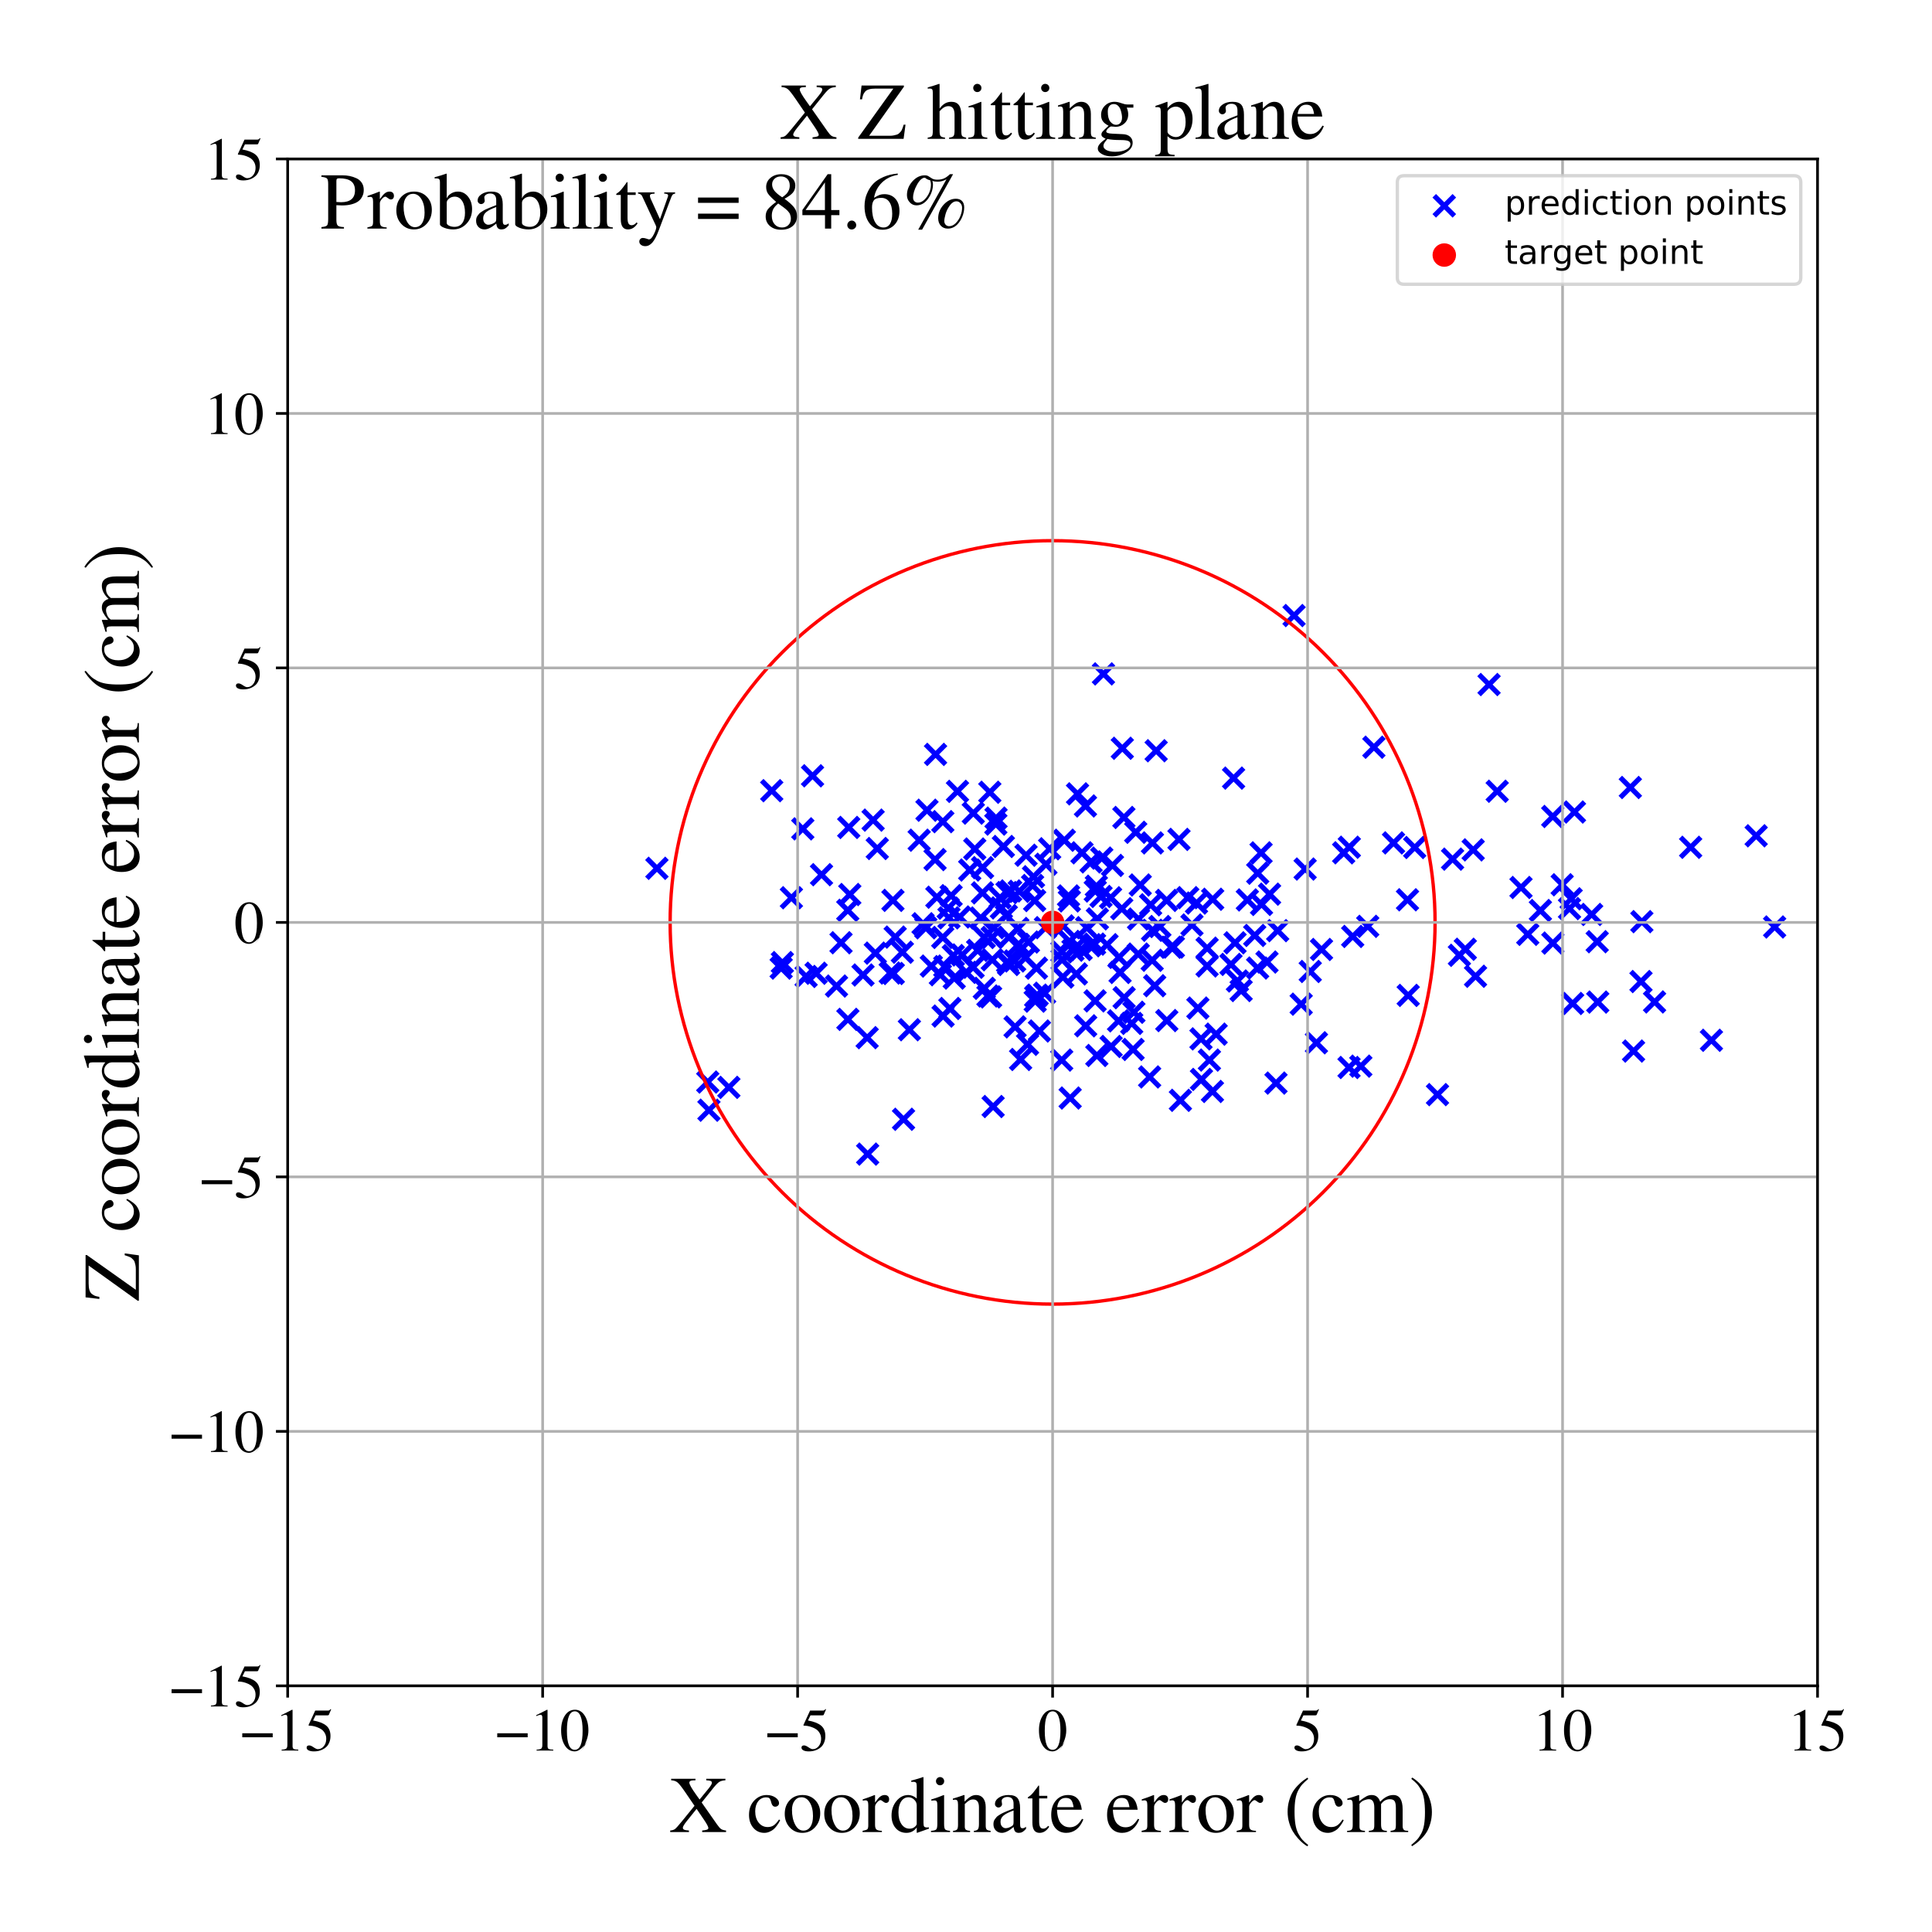 <?xml version="1.0" encoding="utf-8" standalone="no"?>
<!DOCTYPE svg PUBLIC "-//W3C//DTD SVG 1.1//EN"
  "http://www.w3.org/Graphics/SVG/1.1/DTD/svg11.dtd">
<!-- Created with matplotlib (https://matplotlib.org/) -->
<svg height="576pt" version="1.1" viewBox="0 0 576 576" width="576pt" xmlns="http://www.w3.org/2000/svg" xmlns:xlink="http://www.w3.org/1999/xlink">
 <defs>
  <style type="text/css">
*{stroke-linecap:butt;stroke-linejoin:round;}
  </style>
 </defs>
 <g id="figure_1">
  <g id="patch_1">
   <path d="M 0 576 
L 576 576 
L 576 0 
L 0 0 
z
" style="fill:#ffffff;"/>
  </g>
  <g id="axes_1">
   <g id="patch_2">
    <path d="M 85.766 502.609 
L 541.875 502.609 
L 541.875 47.391 
L 85.766 47.391 
z
" style="fill:#ffffff;"/>
   </g>
   <g id="PathCollection_1">
    <defs>
     <path d="M -3 3 
L 3 -3 
M -3 -3 
L 3 3 
" id="mf9da28f1ad" style="stroke:#0000ff;stroke-width:1.5;"/>
    </defs>
    <g clip-path="url(#p3c0870e696)">
     <use style="fill:#0000ff;stroke:#0000ff;stroke-width:1.5;" x="436.861" xlink:href="#mf9da28f1ad" y="283.01"/>
     <use style="fill:#0000ff;stroke:#0000ff;stroke-width:1.5;" x="334.438" xlink:href="#mf9da28f1ad" y="270.915"/>
     <use style="fill:#0000ff;stroke:#0000ff;stroke-width:1.5;" x="487.023" xlink:href="#mf9da28f1ad" y="313.359"/>
     <use style="fill:#0000ff;stroke:#0000ff;stroke-width:1.5;" x="326.326" xlink:href="#mf9da28f1ad" y="281.47"/>
     <use style="fill:#0000ff;stroke:#0000ff;stroke-width:1.5;" x="211.009" xlink:href="#mf9da28f1ad" y="322.595"/>
     <use style="fill:#0000ff;stroke:#0000ff;stroke-width:1.5;" x="333.595" xlink:href="#mf9da28f1ad" y="285.424"/>
     <use style="fill:#0000ff;stroke:#0000ff;stroke-width:1.5;" x="303.449" xlink:href="#mf9da28f1ad" y="276.806"/>
     <use style="fill:#0000ff;stroke:#0000ff;stroke-width:1.5;" x="269.378" xlink:href="#mf9da28f1ad" y="333.7"/>
     <use style="fill:#0000ff;stroke:#0000ff;stroke-width:1.5;" x="462.93" xlink:href="#mf9da28f1ad" y="243.424"/>
     <use style="fill:#0000ff;stroke:#0000ff;stroke-width:1.5;" x="316.87" xlink:href="#mf9da28f1ad" y="291.296"/>
     <use style="fill:#0000ff;stroke:#0000ff;stroke-width:1.5;" x="439.914" xlink:href="#mf9da28f1ad" y="291.062"/>
     <use style="fill:#0000ff;stroke:#0000ff;stroke-width:1.5;" x="326.863" xlink:href="#mf9da28f1ad" y="264.208"/>
     <use style="fill:#0000ff;stroke:#0000ff;stroke-width:1.5;" x="400.598" xlink:href="#mf9da28f1ad" y="254.251"/>
     <use style="fill:#0000ff;stroke:#0000ff;stroke-width:1.5;" x="306.615" xlink:href="#mf9da28f1ad" y="280.85"/>
     <use style="fill:#0000ff;stroke:#0000ff;stroke-width:1.5;" x="419.838" xlink:href="#mf9da28f1ad" y="296.763"/>
     <use style="fill:#0000ff;stroke:#0000ff;stroke-width:1.5;" x="307.854" xlink:href="#mf9da28f1ad" y="263.994"/>
     <use style="fill:#0000ff;stroke:#0000ff;stroke-width:1.5;" x="666.209" xlink:href="#mf9da28f1ad" y="289.273"/>
     <use style="fill:#0000ff;stroke:#0000ff;stroke-width:1.5;" x="290.177" xlink:href="#mf9da28f1ad" y="242.421"/>
     <use style="fill:#0000ff;stroke:#0000ff;stroke-width:1.5;" x="389.108" xlink:href="#mf9da28f1ad" y="259.097"/>
     <use style="fill:#0000ff;stroke:#0000ff;stroke-width:1.5;" x="323.621" xlink:href="#mf9da28f1ad" y="240.287"/>
     <use style="fill:#0000ff;stroke:#0000ff;stroke-width:1.5;" x="377.739" xlink:href="#mf9da28f1ad" y="286.815"/>
     <use style="fill:#0000ff;stroke:#0000ff;stroke-width:1.5;" x="402.195" xlink:href="#mf9da28f1ad" y="318.258"/>
     <use style="fill:#0000ff;stroke:#0000ff;stroke-width:1.5;" x="309.891" xlink:href="#mf9da28f1ad" y="307.375"/>
     <use style="fill:#0000ff;stroke:#0000ff;stroke-width:1.5;" x="339.351" xlink:href="#mf9da28f1ad" y="284.446"/>
     <use style="fill:#0000ff;stroke:#0000ff;stroke-width:1.5;" x="571.97" xlink:href="#mf9da28f1ad" y="277.838"/>
     <use style="fill:#0000ff;stroke:#0000ff;stroke-width:1.5;" x="243.314" xlink:href="#mf9da28f1ad" y="290.158"/>
     <use style="fill:#0000ff;stroke:#0000ff;stroke-width:1.5;" x="320.9" xlink:href="#mf9da28f1ad" y="290.363"/>
     <use style="fill:#0000ff;stroke:#0000ff;stroke-width:1.5;" x="468.416" xlink:href="#mf9da28f1ad" y="267.973"/>
     <use style="fill:#0000ff;stroke:#0000ff;stroke-width:1.5;" x="325.3" xlink:href="#mf9da28f1ad" y="256.966"/>
     <use style="fill:#0000ff;stroke:#0000ff;stroke-width:1.5;" x="281.087" xlink:href="#mf9da28f1ad" y="244.963"/>
     <use style="fill:#0000ff;stroke:#0000ff;stroke-width:1.5;" x="316.535" xlink:href="#mf9da28f1ad" y="316.047"/>
     <use style="fill:#0000ff;stroke:#0000ff;stroke-width:1.5;" x="351.498" xlink:href="#mf9da28f1ad" y="250.254"/>
     <use style="fill:#0000ff;stroke:#0000ff;stroke-width:1.5;" x="323.976" xlink:href="#mf9da28f1ad" y="276.571"/>
     <use style="fill:#0000ff;stroke:#0000ff;stroke-width:1.5;" x="257.297" xlink:href="#mf9da28f1ad" y="290.683"/>
     <use style="fill:#0000ff;stroke:#0000ff;stroke-width:1.5;" x="328.259" xlink:href="#mf9da28f1ad" y="267.263"/>
     <use style="fill:#0000ff;stroke:#0000ff;stroke-width:1.5;" x="311.441" xlink:href="#mf9da28f1ad" y="296.118"/>
     <use style="fill:#0000ff;stroke:#0000ff;stroke-width:1.5;" x="258.53" xlink:href="#mf9da28f1ad" y="309.363"/>
     <use style="fill:#0000ff;stroke:#0000ff;stroke-width:1.5;" x="326.542" xlink:href="#mf9da28f1ad" y="265.641"/>
     <use style="fill:#0000ff;stroke:#0000ff;stroke-width:1.5;" x="469.4" xlink:href="#mf9da28f1ad" y="242.092"/>
     <use style="fill:#0000ff;stroke:#0000ff;stroke-width:1.5;" x="289.109" xlink:href="#mf9da28f1ad" y="259.386"/>
     <use style="fill:#0000ff;stroke:#0000ff;stroke-width:1.5;" x="476.187" xlink:href="#mf9da28f1ad" y="280.758"/>
     <use style="fill:#0000ff;stroke:#0000ff;stroke-width:1.5;" x="326.487" xlink:href="#mf9da28f1ad" y="298.402"/>
     <use style="fill:#0000ff;stroke:#0000ff;stroke-width:1.5;" x="360.568" xlink:href="#mf9da28f1ad" y="316.045"/>
     <use style="fill:#0000ff;stroke:#0000ff;stroke-width:1.5;" x="282.693" xlink:href="#mf9da28f1ad" y="270.75"/>
     <use style="fill:#0000ff;stroke:#0000ff;stroke-width:1.5;" x="374.943" xlink:href="#mf9da28f1ad" y="288.607"/>
     <use style="fill:#0000ff;stroke:#0000ff;stroke-width:1.5;" x="239.342" xlink:href="#mf9da28f1ad" y="247.114"/>
     <use style="fill:#0000ff;stroke:#0000ff;stroke-width:1.5;" x="439.213" xlink:href="#mf9da28f1ad" y="253.376"/>
     <use style="fill:#0000ff;stroke:#0000ff;stroke-width:1.5;" x="292.938" xlink:href="#mf9da28f1ad" y="258.676"/>
     <use style="fill:#0000ff;stroke:#0000ff;stroke-width:1.5;" x="349.826" xlink:href="#mf9da28f1ad" y="282.355"/>
     <use style="fill:#0000ff;stroke:#0000ff;stroke-width:1.5;" x="296.953" xlink:href="#mf9da28f1ad" y="243.907"/>
     <use style="fill:#0000ff;stroke:#0000ff;stroke-width:1.5;" x="260.972" xlink:href="#mf9da28f1ad" y="284.161"/>
     <use style="fill:#0000ff;stroke:#0000ff;stroke-width:1.5;" x="317.317" xlink:href="#mf9da28f1ad" y="250.504"/>
     <use style="fill:#0000ff;stroke:#0000ff;stroke-width:1.5;" x="359.879" xlink:href="#mf9da28f1ad" y="287.985"/>
     <use style="fill:#0000ff;stroke:#0000ff;stroke-width:1.5;" x="523.582" xlink:href="#mf9da28f1ad" y="249.18"/>
     <use style="fill:#0000ff;stroke:#0000ff;stroke-width:1.5;" x="390.633" xlink:href="#mf9da28f1ad" y="289.631"/>
     <use style="fill:#0000ff;stroke:#0000ff;stroke-width:1.5;" x="305.719" xlink:href="#mf9da28f1ad" y="285.522"/>
     <use style="fill:#0000ff;stroke:#0000ff;stroke-width:1.5;" x="244.926" xlink:href="#mf9da28f1ad" y="260.777"/>
     <use style="fill:#0000ff;stroke:#0000ff;stroke-width:1.5;" x="489.24" xlink:href="#mf9da28f1ad" y="292.636"/>
     <use style="fill:#0000ff;stroke:#0000ff;stroke-width:1.5;" x="335.07" xlink:href="#mf9da28f1ad" y="243.718"/>
     <use style="fill:#0000ff;stroke:#0000ff;stroke-width:1.5;" x="338.052" xlink:href="#mf9da28f1ad" y="301.79"/>
     <use style="fill:#0000ff;stroke:#0000ff;stroke-width:1.5;" x="367.777" xlink:href="#mf9da28f1ad" y="231.984"/>
     <use style="fill:#0000ff;stroke:#0000ff;stroke-width:1.5;" x="570.826" xlink:href="#mf9da28f1ad" y="299.108"/>
     <use style="fill:#0000ff;stroke:#0000ff;stroke-width:1.5;" x="300.014" xlink:href="#mf9da28f1ad" y="272.983"/>
     <use style="fill:#0000ff;stroke:#0000ff;stroke-width:1.5;" x="330.043" xlink:href="#mf9da28f1ad" y="281.645"/>
     <use style="fill:#0000ff;stroke:#0000ff;stroke-width:1.5;" x="446.375" xlink:href="#mf9da28f1ad" y="235.899"/>
     <use style="fill:#0000ff;stroke:#0000ff;stroke-width:1.5;" x="455.484" xlink:href="#mf9da28f1ad" y="278.56"/>
     <use style="fill:#0000ff;stroke:#0000ff;stroke-width:1.5;" x="269.027" xlink:href="#mf9da28f1ad" y="283.89"/>
     <use style="fill:#0000ff;stroke:#0000ff;stroke-width:1.5;" x="331.667" xlink:href="#mf9da28f1ad" y="258.014"/>
     <use style="fill:#0000ff;stroke:#0000ff;stroke-width:1.5;" x="428.572" xlink:href="#mf9da28f1ad" y="326.342"/>
     <use style="fill:#0000ff;stroke:#0000ff;stroke-width:1.5;" x="300.693" xlink:href="#mf9da28f1ad" y="287.549"/>
     <use style="fill:#0000ff;stroke:#0000ff;stroke-width:1.5;" x="296.248" xlink:href="#mf9da28f1ad" y="276.572"/>
     <use style="fill:#0000ff;stroke:#0000ff;stroke-width:1.5;" x="195.851" xlink:href="#mf9da28f1ad" y="258.875"/>
     <use style="fill:#0000ff;stroke:#0000ff;stroke-width:1.5;" x="462.967" xlink:href="#mf9da28f1ad" y="281.165"/>
     <use style="fill:#0000ff;stroke:#0000ff;stroke-width:1.5;" x="271.12" xlink:href="#mf9da28f1ad" y="307"/>
     <use style="fill:#0000ff;stroke:#0000ff;stroke-width:1.5;" x="331.106" xlink:href="#mf9da28f1ad" y="267.654"/>
     <use style="fill:#0000ff;stroke:#0000ff;stroke-width:1.5;" x="308.47" xlink:href="#mf9da28f1ad" y="268.485"/>
     <use style="fill:#0000ff;stroke:#0000ff;stroke-width:1.5;" x="378.503" xlink:href="#mf9da28f1ad" y="266.579"/>
     <use style="fill:#0000ff;stroke:#0000ff;stroke-width:1.5;" x="296.09" xlink:href="#mf9da28f1ad" y="329.896"/>
     <use style="fill:#0000ff;stroke:#0000ff;stroke-width:1.5;" x="486.068" xlink:href="#mf9da28f1ad" y="234.783"/>
     <use style="fill:#0000ff;stroke:#0000ff;stroke-width:1.5;" x="347.866" xlink:href="#mf9da28f1ad" y="304.269"/>
     <use style="fill:#0000ff;stroke:#0000ff;stroke-width:1.5;" x="342.748" xlink:href="#mf9da28f1ad" y="321.077"/>
     <use style="fill:#0000ff;stroke:#0000ff;stroke-width:1.5;" x="327.173" xlink:href="#mf9da28f1ad" y="273.946"/>
     <use style="fill:#0000ff;stroke:#0000ff;stroke-width:1.5;" x="356.72" xlink:href="#mf9da28f1ad" y="269.232"/>
     <use style="fill:#0000ff;stroke:#0000ff;stroke-width:1.5;" x="349.211" xlink:href="#mf9da28f1ad" y="282.409"/>
     <use style="fill:#0000ff;stroke:#0000ff;stroke-width:1.5;" x="344.259" xlink:href="#mf9da28f1ad" y="293.879"/>
     <use style="fill:#0000ff;stroke:#0000ff;stroke-width:1.5;" x="366.994" xlink:href="#mf9da28f1ad" y="287.523"/>
     <use style="fill:#0000ff;stroke:#0000ff;stroke-width:1.5;" x="339.44" xlink:href="#mf9da28f1ad" y="274.003"/>
     <use style="fill:#0000ff;stroke:#0000ff;stroke-width:1.5;" x="374.975" xlink:href="#mf9da28f1ad" y="260.333"/>
     <use style="fill:#0000ff;stroke:#0000ff;stroke-width:1.5;" x="319.054" xlink:href="#mf9da28f1ad" y="327.361"/>
     <use style="fill:#0000ff;stroke:#0000ff;stroke-width:1.5;" x="374.078" xlink:href="#mf9da28f1ad" y="278.89"/>
     <use style="fill:#0000ff;stroke:#0000ff;stroke-width:1.5;" x="300.763" xlink:href="#mf9da28f1ad" y="279.47"/>
     <use style="fill:#0000ff;stroke:#0000ff;stroke-width:1.5;" x="253.041" xlink:href="#mf9da28f1ad" y="246.691"/>
     <use style="fill:#0000ff;stroke:#0000ff;stroke-width:1.5;" x="327.008" xlink:href="#mf9da28f1ad" y="314.677"/>
     <use style="fill:#0000ff;stroke:#0000ff;stroke-width:1.5;" x="290.109" xlink:href="#mf9da28f1ad" y="288.378"/>
     <use style="fill:#0000ff;stroke:#0000ff;stroke-width:1.5;" x="338.602" xlink:href="#mf9da28f1ad" y="248.133"/>
     <use style="fill:#0000ff;stroke:#0000ff;stroke-width:1.5;" x="380.926" xlink:href="#mf9da28f1ad" y="277.462"/>
     <use style="fill:#0000ff;stroke:#0000ff;stroke-width:1.5;" x="285.463" xlink:href="#mf9da28f1ad" y="235.933"/>
     <use style="fill:#0000ff;stroke:#0000ff;stroke-width:1.5;" x="339.946" xlink:href="#mf9da28f1ad" y="263.85"/>
     <use style="fill:#0000ff;stroke:#0000ff;stroke-width:1.5;" x="550.285" xlink:href="#mf9da28f1ad" y="315.083"/>
     <use style="fill:#0000ff;stroke:#0000ff;stroke-width:1.5;" x="337.405" xlink:href="#mf9da28f1ad" y="305.111"/>
     <use style="fill:#0000ff;stroke:#0000ff;stroke-width:1.5;" x="409.604" xlink:href="#mf9da28f1ad" y="222.773"/>
     <use style="fill:#0000ff;stroke:#0000ff;stroke-width:1.5;" x="359.892" xlink:href="#mf9da28f1ad" y="282.679"/>
     <use style="fill:#0000ff;stroke:#0000ff;stroke-width:1.5;" x="291.469" xlink:href="#mf9da28f1ad" y="283.337"/>
     <use style="fill:#0000ff;stroke:#0000ff;stroke-width:1.5;" x="298.137" xlink:href="#mf9da28f1ad" y="267.675"/>
     <use style="fill:#0000ff;stroke:#0000ff;stroke-width:1.5;" x="343.626" xlink:href="#mf9da28f1ad" y="277.349"/>
     <use style="fill:#0000ff;stroke:#0000ff;stroke-width:1.5;" x="318.819" xlink:href="#mf9da28f1ad" y="268.596"/>
     <use style="fill:#0000ff;stroke:#0000ff;stroke-width:1.5;" x="284.491" xlink:href="#mf9da28f1ad" y="291.603"/>
     <use style="fill:#0000ff;stroke:#0000ff;stroke-width:1.5;" x="351.92" xlink:href="#mf9da28f1ad" y="328.048"/>
     <use style="fill:#0000ff;stroke:#0000ff;stroke-width:1.5;" x="318.874" xlink:href="#mf9da28f1ad" y="280.667"/>
     <use style="fill:#0000ff;stroke:#0000ff;stroke-width:1.5;" x="459.247" xlink:href="#mf9da28f1ad" y="271.459"/>
     <use style="fill:#0000ff;stroke:#0000ff;stroke-width:1.5;" x="347.81" xlink:href="#mf9da28f1ad" y="268.442"/>
     <use style="fill:#0000ff;stroke:#0000ff;stroke-width:1.5;" x="510.241" xlink:href="#mf9da28f1ad" y="310.149"/>
     <use style="fill:#0000ff;stroke:#0000ff;stroke-width:1.5;" x="376.108" xlink:href="#mf9da28f1ad" y="269.642"/>
     <use style="fill:#0000ff;stroke:#0000ff;stroke-width:1.5;" x="328.979" xlink:href="#mf9da28f1ad" y="200.914"/>
     <use style="fill:#0000ff;stroke:#0000ff;stroke-width:1.5;" x="465.748" xlink:href="#mf9da28f1ad" y="263.786"/>
     <use style="fill:#0000ff;stroke:#0000ff;stroke-width:1.5;" x="392.48" xlink:href="#mf9da28f1ad" y="310.892"/>
     <use style="fill:#0000ff;stroke:#0000ff;stroke-width:1.5;" x="265.408" xlink:href="#mf9da28f1ad" y="290.093"/>
     <use style="fill:#0000ff;stroke:#0000ff;stroke-width:1.5;" x="319.899" xlink:href="#mf9da28f1ad" y="283.289"/>
     <use style="fill:#0000ff;stroke:#0000ff;stroke-width:1.5;" x="266.889" xlink:href="#mf9da28f1ad" y="279.382"/>
     <use style="fill:#0000ff;stroke:#0000ff;stroke-width:1.5;" x="295.341" xlink:href="#mf9da28f1ad" y="297.215"/>
     <use style="fill:#0000ff;stroke:#0000ff;stroke-width:1.5;" x="343.509" xlink:href="#mf9da28f1ad" y="286.294"/>
     <use style="fill:#0000ff;stroke:#0000ff;stroke-width:1.5;" x="302.506" xlink:href="#mf9da28f1ad" y="286.49"/>
     <use style="fill:#0000ff;stroke:#0000ff;stroke-width:1.5;" x="303.676" xlink:href="#mf9da28f1ad" y="281.548"/>
     <use style="fill:#0000ff;stroke:#0000ff;stroke-width:1.5;" x="753.009" xlink:href="#mf9da28f1ad" y="342.953"/>
     <use style="fill:#0000ff;stroke:#0000ff;stroke-width:1.5;" x="294.539" xlink:href="#mf9da28f1ad" y="296.943"/>
     <use style="fill:#0000ff;stroke:#0000ff;stroke-width:1.5;" x="375.971" xlink:href="#mf9da28f1ad" y="254.267"/>
     <use style="fill:#0000ff;stroke:#0000ff;stroke-width:1.5;" x="308.998" xlink:href="#mf9da28f1ad" y="288.63"/>
     <use style="fill:#0000ff;stroke:#0000ff;stroke-width:1.5;" x="344.694" xlink:href="#mf9da28f1ad" y="223.821"/>
     <use style="fill:#0000ff;stroke:#0000ff;stroke-width:1.5;" x="331.268" xlink:href="#mf9da28f1ad" y="311.992"/>
     <use style="fill:#0000ff;stroke:#0000ff;stroke-width:1.5;" x="354.115" xlink:href="#mf9da28f1ad" y="267.622"/>
     <use style="fill:#0000ff;stroke:#0000ff;stroke-width:1.5;" x="242.249" xlink:href="#mf9da28f1ad" y="231.294"/>
     <use style="fill:#0000ff;stroke:#0000ff;stroke-width:1.5;" x="558.914" xlink:href="#mf9da28f1ad" y="332.35"/>
     <use style="fill:#0000ff;stroke:#0000ff;stroke-width:1.5;" x="368.92" xlink:href="#mf9da28f1ad" y="292.462"/>
     <use style="fill:#0000ff;stroke:#0000ff;stroke-width:1.5;" x="335.143" xlink:href="#mf9da28f1ad" y="297.445"/>
     <use style="fill:#0000ff;stroke:#0000ff;stroke-width:1.5;" x="337.814" xlink:href="#mf9da28f1ad" y="312.883"/>
     <use style="fill:#0000ff;stroke:#0000ff;stroke-width:1.5;" x="280.354" xlink:href="#mf9da28f1ad" y="290.605"/>
     <use style="fill:#0000ff;stroke:#0000ff;stroke-width:1.5;" x="453.467" xlink:href="#mf9da28f1ad" y="264.595"/>
     <use style="fill:#0000ff;stroke:#0000ff;stroke-width:1.5;" x="290.615" xlink:href="#mf9da28f1ad" y="253.118"/>
     <use style="fill:#0000ff;stroke:#0000ff;stroke-width:1.5;" x="261.55" xlink:href="#mf9da28f1ad" y="252.968"/>
     <use style="fill:#0000ff;stroke:#0000ff;stroke-width:1.5;" x="252.787" xlink:href="#mf9da28f1ad" y="303.908"/>
     <use style="fill:#0000ff;stroke:#0000ff;stroke-width:1.5;" x="296.895" xlink:href="#mf9da28f1ad" y="245.692"/>
     <use style="fill:#0000ff;stroke:#0000ff;stroke-width:1.5;" x="311.832" xlink:href="#mf9da28f1ad" y="257.671"/>
     <use style="fill:#0000ff;stroke:#0000ff;stroke-width:1.5;" x="293.433" xlink:href="#mf9da28f1ad" y="279.489"/>
     <use style="fill:#0000ff;stroke:#0000ff;stroke-width:1.5;" x="387.933" xlink:href="#mf9da28f1ad" y="299.381"/>
     <use style="fill:#0000ff;stroke:#0000ff;stroke-width:1.5;" x="358.058" xlink:href="#mf9da28f1ad" y="309.727"/>
     <use style="fill:#0000ff;stroke:#0000ff;stroke-width:1.5;" x="283.564" xlink:href="#mf9da28f1ad" y="267.034"/>
     <use style="fill:#0000ff;stroke:#0000ff;stroke-width:1.5;" x="298.54" xlink:href="#mf9da28f1ad" y="270.682"/>
     <use style="fill:#0000ff;stroke:#0000ff;stroke-width:1.5;" x="493.288" xlink:href="#mf9da28f1ad" y="298.713"/>
     <use style="fill:#0000ff;stroke:#0000ff;stroke-width:1.5;" x="385.808" xlink:href="#mf9da28f1ad" y="183.515"/>
     <use style="fill:#0000ff;stroke:#0000ff;stroke-width:1.5;" x="421.775" xlink:href="#mf9da28f1ad" y="252.67"/>
     <use style="fill:#0000ff;stroke:#0000ff;stroke-width:1.5;" x="292.909" xlink:href="#mf9da28f1ad" y="266.194"/>
     <use style="fill:#0000ff;stroke:#0000ff;stroke-width:1.5;" x="278.775" xlink:href="#mf9da28f1ad" y="256.275"/>
     <use style="fill:#0000ff;stroke:#0000ff;stroke-width:1.5;" x="266.32" xlink:href="#mf9da28f1ad" y="290.233"/>
     <use style="fill:#0000ff;stroke:#0000ff;stroke-width:1.5;" x="345.8" xlink:href="#mf9da28f1ad" y="276.233"/>
     <use style="fill:#0000ff;stroke:#0000ff;stroke-width:1.5;" x="211.36" xlink:href="#mf9da28f1ad" y="330.994"/>
     <use style="fill:#0000ff;stroke:#0000ff;stroke-width:1.5;" x="343.584" xlink:href="#mf9da28f1ad" y="251.3"/>
     <use style="fill:#0000ff;stroke:#0000ff;stroke-width:1.5;" x="275.2" xlink:href="#mf9da28f1ad" y="275.408"/>
     <use style="fill:#0000ff;stroke:#0000ff;stroke-width:1.5;" x="217.304" xlink:href="#mf9da28f1ad" y="324.186"/>
     <use style="fill:#0000ff;stroke:#0000ff;stroke-width:1.5;" x="232.891" xlink:href="#mf9da28f1ad" y="288.624"/>
     <use style="fill:#0000ff;stroke:#0000ff;stroke-width:1.5;" x="316.644" xlink:href="#mf9da28f1ad" y="286.128"/>
     <use style="fill:#0000ff;stroke:#0000ff;stroke-width:1.5;" x="474.528" xlink:href="#mf9da28f1ad" y="272.633"/>
     <use style="fill:#0000ff;stroke:#0000ff;stroke-width:1.5;" x="504.046" xlink:href="#mf9da28f1ad" y="252.614"/>
     <use style="fill:#0000ff;stroke:#0000ff;stroke-width:1.5;" x="918.249" xlink:href="#mf9da28f1ad" y="322.2"/>
     <use style="fill:#0000ff;stroke:#0000ff;stroke-width:1.5;" x="306.354" xlink:href="#mf9da28f1ad" y="311.354"/>
     <use style="fill:#0000ff;stroke:#0000ff;stroke-width:1.5;" x="252.756" xlink:href="#mf9da28f1ad" y="271.396"/>
     <use style="fill:#0000ff;stroke:#0000ff;stroke-width:1.5;" x="303.875" xlink:href="#mf9da28f1ad" y="265.741"/>
     <use style="fill:#0000ff;stroke:#0000ff;stroke-width:1.5;" x="281.064" xlink:href="#mf9da28f1ad" y="279.487"/>
     <use style="fill:#0000ff;stroke:#0000ff;stroke-width:1.5;" x="266.218" xlink:href="#mf9da28f1ad" y="268.431"/>
     <use style="fill:#0000ff;stroke:#0000ff;stroke-width:1.5;" x="292.371" xlink:href="#mf9da28f1ad" y="273.686"/>
     <use style="fill:#0000ff;stroke:#0000ff;stroke-width:1.5;" x="282.927" xlink:href="#mf9da28f1ad" y="273.643"/>
     <use style="fill:#0000ff;stroke:#0000ff;stroke-width:1.5;" x="308.773" xlink:href="#mf9da28f1ad" y="297.129"/>
     <use style="fill:#0000ff;stroke:#0000ff;stroke-width:1.5;" x="407.77" xlink:href="#mf9da28f1ad" y="276.179"/>
     <use style="fill:#0000ff;stroke:#0000ff;stroke-width:1.5;" x="393.992" xlink:href="#mf9da28f1ad" y="283.074"/>
     <use style="fill:#0000ff;stroke:#0000ff;stroke-width:1.5;" x="443.944" xlink:href="#mf9da28f1ad" y="204.084"/>
     <use style="fill:#0000ff;stroke:#0000ff;stroke-width:1.5;" x="415.46" xlink:href="#mf9da28f1ad" y="251.295"/>
     <use style="fill:#0000ff;stroke:#0000ff;stroke-width:1.5;" x="433.068" xlink:href="#mf9da28f1ad" y="256.139"/>
     <use style="fill:#0000ff;stroke:#0000ff;stroke-width:1.5;" x="293.457" xlink:href="#mf9da28f1ad" y="294.653"/>
     <use style="fill:#0000ff;stroke:#0000ff;stroke-width:1.5;" x="355.369" xlink:href="#mf9da28f1ad" y="275.769"/>
     <use style="fill:#0000ff;stroke:#0000ff;stroke-width:1.5;" x="357.134" xlink:href="#mf9da28f1ad" y="300.539"/>
     <use style="fill:#0000ff;stroke:#0000ff;stroke-width:1.5;" x="468.861" xlink:href="#mf9da28f1ad" y="299.173"/>
     <use style="fill:#0000ff;stroke:#0000ff;stroke-width:1.5;" x="286.859" xlink:href="#mf9da28f1ad" y="284.703"/>
     <use style="fill:#0000ff;stroke:#0000ff;stroke-width:1.5;" x="316.974" xlink:href="#mf9da28f1ad" y="276.046"/>
     <use style="fill:#0000ff;stroke:#0000ff;stroke-width:1.5;" x="281.168" xlink:href="#mf9da28f1ad" y="302.927"/>
     <use style="fill:#0000ff;stroke:#0000ff;stroke-width:1.5;" x="295.807" xlink:href="#mf9da28f1ad" y="279.473"/>
     <use style="fill:#0000ff;stroke:#0000ff;stroke-width:1.5;" x="302.628" xlink:href="#mf9da28f1ad" y="306.149"/>
     <use style="fill:#0000ff;stroke:#0000ff;stroke-width:1.5;" x="260.311" xlink:href="#mf9da28f1ad" y="244.507"/>
     <use style="fill:#0000ff;stroke:#0000ff;stroke-width:1.5;" x="370.03" xlink:href="#mf9da28f1ad" y="295.316"/>
     <use style="fill:#0000ff;stroke:#0000ff;stroke-width:1.5;" x="295.838" xlink:href="#mf9da28f1ad" y="286.14"/>
     <use style="fill:#0000ff;stroke:#0000ff;stroke-width:1.5;" x="300.406" xlink:href="#mf9da28f1ad" y="286.816"/>
     <use style="fill:#0000ff;stroke:#0000ff;stroke-width:1.5;" x="333.479" xlink:href="#mf9da28f1ad" y="304.352"/>
     <use style="fill:#0000ff;stroke:#0000ff;stroke-width:1.5;" x="380.418" xlink:href="#mf9da28f1ad" y="322.907"/>
     <use style="fill:#0000ff;stroke:#0000ff;stroke-width:1.5;" x="334.601" xlink:href="#mf9da28f1ad" y="223.085"/>
     <use style="fill:#0000ff;stroke:#0000ff;stroke-width:1.5;" x="362.576" xlink:href="#mf9da28f1ad" y="308.318"/>
     <use style="fill:#0000ff;stroke:#0000ff;stroke-width:1.5;" x="249.397" xlink:href="#mf9da28f1ad" y="293.978"/>
     <use style="fill:#0000ff;stroke:#0000ff;stroke-width:1.5;" x="300.222" xlink:href="#mf9da28f1ad" y="266.112"/>
     <use style="fill:#0000ff;stroke:#0000ff;stroke-width:1.5;" x="321.252" xlink:href="#mf9da28f1ad" y="236.678"/>
     <use style="fill:#0000ff;stroke:#0000ff;stroke-width:1.5;" x="279.316" xlink:href="#mf9da28f1ad" y="267.49"/>
     <use style="fill:#0000ff;stroke:#0000ff;stroke-width:1.5;" x="304.286" xlink:href="#mf9da28f1ad" y="315.869"/>
     <use style="fill:#0000ff;stroke:#0000ff;stroke-width:1.5;" x="419.627" xlink:href="#mf9da28f1ad" y="268.258"/>
     <use style="fill:#0000ff;stroke:#0000ff;stroke-width:1.5;" x="305.901" xlink:href="#mf9da28f1ad" y="254.974"/>
     <use style="fill:#0000ff;stroke:#0000ff;stroke-width:1.5;" x="403.285" xlink:href="#mf9da28f1ad" y="279.191"/>
     <use style="fill:#0000ff;stroke:#0000ff;stroke-width:1.5;" x="343.04" xlink:href="#mf9da28f1ad" y="269.755"/>
     <use style="fill:#0000ff;stroke:#0000ff;stroke-width:1.5;" x="318.567" xlink:href="#mf9da28f1ad" y="267.118"/>
     <use style="fill:#0000ff;stroke:#0000ff;stroke-width:1.5;" x="253.355" xlink:href="#mf9da28f1ad" y="266.685"/>
     <use style="fill:#0000ff;stroke:#0000ff;stroke-width:1.5;" x="284.22" xlink:href="#mf9da28f1ad" y="284.89"/>
     <use style="fill:#0000ff;stroke:#0000ff;stroke-width:1.5;" x="316.598" xlink:href="#mf9da28f1ad" y="283.774"/>
     <use style="fill:#0000ff;stroke:#0000ff;stroke-width:1.5;" x="333.936" xlink:href="#mf9da28f1ad" y="289.93"/>
     <use style="fill:#0000ff;stroke:#0000ff;stroke-width:1.5;" x="323.683" xlink:href="#mf9da28f1ad" y="305.836"/>
     <use style="fill:#0000ff;stroke:#0000ff;stroke-width:1.5;" x="322.321" xlink:href="#mf9da28f1ad" y="283.089"/>
     <use style="fill:#0000ff;stroke:#0000ff;stroke-width:1.5;" x="276.366" xlink:href="#mf9da28f1ad" y="241.556"/>
     <use style="fill:#0000ff;stroke:#0000ff;stroke-width:1.5;" x="476.35" xlink:href="#mf9da28f1ad" y="298.756"/>
     <use style="fill:#0000ff;stroke:#0000ff;stroke-width:1.5;" x="328.478" xlink:href="#mf9da28f1ad" y="255.828"/>
     <use style="fill:#0000ff;stroke:#0000ff;stroke-width:1.5;" x="368.204" xlink:href="#mf9da28f1ad" y="281.089"/>
     <use style="fill:#0000ff;stroke:#0000ff;stroke-width:1.5;" x="278.922" xlink:href="#mf9da28f1ad" y="224.916"/>
     <use style="fill:#0000ff;stroke:#0000ff;stroke-width:1.5;" x="276.012" xlink:href="#mf9da28f1ad" y="276.612"/>
     <use style="fill:#0000ff;stroke:#0000ff;stroke-width:1.5;" x="529.084" xlink:href="#mf9da28f1ad" y="276.367"/>
     <use style="fill:#0000ff;stroke:#0000ff;stroke-width:1.5;" x="467.932" xlink:href="#mf9da28f1ad" y="270.881"/>
     <use style="fill:#0000ff;stroke:#0000ff;stroke-width:1.5;" x="250.742" xlink:href="#mf9da28f1ad" y="281.064"/>
     <use style="fill:#0000ff;stroke:#0000ff;stroke-width:1.5;" x="324.948" xlink:href="#mf9da28f1ad" y="281.958"/>
     <use style="fill:#0000ff;stroke:#0000ff;stroke-width:1.5;" x="301.309" xlink:href="#mf9da28f1ad" y="265.62"/>
     <use style="fill:#0000ff;stroke:#0000ff;stroke-width:1.5;" x="311.694" xlink:href="#mf9da28f1ad" y="276.57"/>
     <use style="fill:#0000ff;stroke:#0000ff;stroke-width:1.5;" x="274.041" xlink:href="#mf9da28f1ad" y="250.493"/>
     <use style="fill:#0000ff;stroke:#0000ff;stroke-width:1.5;" x="361.469" xlink:href="#mf9da28f1ad" y="325.403"/>
     <use style="fill:#0000ff;stroke:#0000ff;stroke-width:1.5;" x="435.103" xlink:href="#mf9da28f1ad" y="284.816"/>
     <use style="fill:#0000ff;stroke:#0000ff;stroke-width:1.5;" x="402.279" xlink:href="#mf9da28f1ad" y="252.592"/>
     <use style="fill:#0000ff;stroke:#0000ff;stroke-width:1.5;" x="235.945" xlink:href="#mf9da28f1ad" y="267.649"/>
     <use style="fill:#0000ff;stroke:#0000ff;stroke-width:1.5;" x="308.634" xlink:href="#mf9da28f1ad" y="298.479"/>
     <use style="fill:#0000ff;stroke:#0000ff;stroke-width:1.5;" x="230.086" xlink:href="#mf9da28f1ad" y="235.733"/>
     <use style="fill:#0000ff;stroke:#0000ff;stroke-width:1.5;" x="233.255" xlink:href="#mf9da28f1ad" y="286.977"/>
     <use style="fill:#0000ff;stroke:#0000ff;stroke-width:1.5;" x="308.13" xlink:href="#mf9da28f1ad" y="261.392"/>
     <use style="fill:#0000ff;stroke:#0000ff;stroke-width:1.5;" x="277.66" xlink:href="#mf9da28f1ad" y="288.022"/>
     <use style="fill:#0000ff;stroke:#0000ff;stroke-width:1.5;" x="258.682" xlink:href="#mf9da28f1ad" y="344.08"/>
     <use style="fill:#0000ff;stroke:#0000ff;stroke-width:1.5;" x="371.883" xlink:href="#mf9da28f1ad" y="268.304"/>
     <use style="fill:#0000ff;stroke:#0000ff;stroke-width:1.5;" x="295.101" xlink:href="#mf9da28f1ad" y="236.2"/>
     <use style="fill:#0000ff;stroke:#0000ff;stroke-width:1.5;" x="309.208" xlink:href="#mf9da28f1ad" y="296.686"/>
     <use style="fill:#0000ff;stroke:#0000ff;stroke-width:1.5;" x="281.67" xlink:href="#mf9da28f1ad" y="288.185"/>
     <use style="fill:#0000ff;stroke:#0000ff;stroke-width:1.5;" x="361.546" xlink:href="#mf9da28f1ad" y="268.103"/>
     <use style="fill:#0000ff;stroke:#0000ff;stroke-width:1.5;" x="283.19" xlink:href="#mf9da28f1ad" y="300.662"/>
     <use style="fill:#0000ff;stroke:#0000ff;stroke-width:1.5;" x="240.333" xlink:href="#mf9da28f1ad" y="291.119"/>
     <use style="fill:#0000ff;stroke:#0000ff;stroke-width:1.5;" x="358.204" xlink:href="#mf9da28f1ad" y="321.821"/>
     <use style="fill:#0000ff;stroke:#0000ff;stroke-width:1.5;" x="288.079" xlink:href="#mf9da28f1ad" y="289.894"/>
     <use style="fill:#0000ff;stroke:#0000ff;stroke-width:1.5;" x="489.496" xlink:href="#mf9da28f1ad" y="274.777"/>
     <use style="fill:#0000ff;stroke:#0000ff;stroke-width:1.5;" x="286.109" xlink:href="#mf9da28f1ad" y="273.383"/>
     <use style="fill:#0000ff;stroke:#0000ff;stroke-width:1.5;" x="322.578" xlink:href="#mf9da28f1ad" y="254.252"/>
     <use style="fill:#0000ff;stroke:#0000ff;stroke-width:1.5;" x="299.142" xlink:href="#mf9da28f1ad" y="252.369"/>
     <use style="fill:#0000ff;stroke:#0000ff;stroke-width:1.5;" x="405.71" xlink:href="#mf9da28f1ad" y="317.859"/>
     <use style="fill:#0000ff;stroke:#0000ff;stroke-width:1.5;" x="312.945" xlink:href="#mf9da28f1ad" y="253.047"/>
    </g>
   </g>
   <g id="PathCollection_2">
    <defs>
     <path d="M 0 3 
C 0.796 3 1.559 2.684 2.121 2.121 
C 2.684 1.559 3 0.796 3 0 
C 3 -0.796 2.684 -1.559 2.121 -2.121 
C 1.559 -2.684 0.796 -3 0 -3 
C -0.796 -3 -1.559 -2.684 -2.121 -2.121 
C -2.684 -1.559 -3 -0.796 -3 0 
C -3 0.796 -2.684 1.559 -2.121 2.121 
C -1.559 2.684 -0.796 3 0 3 
z
" id="medfd08ea57" style="stroke:#ff0000;"/>
    </defs>
    <g clip-path="url(#p3c0870e696)">
     <use style="fill:#ff0000;stroke:#ff0000;" x="313.82" xlink:href="#medfd08ea57" y="275"/>
    </g>
   </g>
   <g id="patch_3">
    <path clip-path="url(#p3c0870e696)" d="M 313.82 388.805 
C 344.061 388.805 373.067 376.814 394.45 355.472 
C 415.833 334.131 427.848 305.181 427.848 275 
C 427.848 244.819 415.833 215.869 394.45 194.528 
C 373.067 173.186 344.061 161.195 313.82 161.195 
C 283.58 161.195 254.574 173.186 233.191 194.528 
C 211.808 215.869 199.793 244.819 199.793 275 
C 199.793 305.181 211.808 334.131 233.191 355.472 
C 254.574 376.814 283.58 388.805 313.82 388.805 
z
" style="fill:none;stroke:#ff0000;stroke-linejoin:miter;"/>
   </g>
   <g id="matplotlib.axis_1">
    <g id="xtick_1">
     <g id="line2d_1">
      <path clip-path="url(#p3c0870e696)" d="M 85.766 502.609 
L 85.766 47.391 
" style="fill:none;stroke:#b0b0b0;stroke-linecap:square;stroke-width:0.8;"/>
     </g>
     <g id="line2d_2">
      <defs>
       <path d="M 0 0 
L 0 3.5 
" id="m54415bbd95" style="stroke:#000000;stroke-width:0.8;"/>
      </defs>
      <g>
       <use style="stroke:#000000;stroke-width:0.8;" x="85.766" xlink:href="#m54415bbd95" y="502.609"/>
      </g>
     </g>
     <g id="text_1">
      <!-- −15 -->
      <defs>
       <path d="M 3 22 
L 3 28.594 
L 53.406 28.594 
L 53.406 22 
z
" id="FreeSerif-8722"/>
       <path d="M 18.297 59.297 
Q 16.5 59.297 11.094 57.094 
L 11.094 58.5 
L 29.094 67.594 
L 29.906 67.406 
L 29.906 7.406 
Q 29.906 3.797 31.703 2.688 
Q 33.5 1.594 39.406 1.5 
L 39.406 0 
L 11.797 0 
L 11.797 1.5 
Q 17.406 1.703 19.344 3.141 
Q 21.297 4.594 21.297 9.297 
L 21.297 54.594 
Q 21.297 59.297 18.297 59.297 
z
" id="FreeSerif-49"/>
       <path d="M 35.703 19.406 
Q 35.703 24.703 33.344 28.797 
Q 31 32.906 27.641 35.156 
Q 24.297 37.406 20.141 38.844 
Q 16 40.297 12.953 40.75 
Q 9.906 41.203 7.594 41.203 
Q 6.406 41.203 6.406 42 
Q 6.406 42.297 6.5 42.5 
L 17.406 66.203 
L 38.297 66.203 
Q 39.906 66.203 40.844 66.703 
Q 41.797 67.203 42.906 68.797 
L 43.797 68.094 
L 40 59.203 
Q 39.594 58.297 37.703 58.297 
L 18.094 58.297 
L 13.906 49.797 
Q 28.5 47.203 35.594 41.344 
Q 42.703 35.5 42.703 24.203 
Q 42.703 18.297 40.844 13.688 
Q 39 9.094 36.141 6.297 
Q 33.297 3.5 29.547 1.703 
Q 25.797 -0.094 22.344 -0.75 
Q 18.906 -1.406 15.406 -1.406 
Q 9.797 -1.406 6.5 0.25 
Q 3.203 1.906 3.203 4.797 
Q 3.203 8.5 7.5 8.5 
Q 10.297 8.5 14.75 5.391 
Q 19.203 2.297 21.797 2.297 
Q 27.703 2.297 31.703 7.25 
Q 35.703 12.203 35.703 19.406 
z
" id="FreeSerif-53"/>
      </defs>
      <g transform="translate(71.689 521.903)scale(0.18 -0.18)">
       <use xlink:href="#FreeSerif-8722"/>
       <use x="56.4" xlink:href="#FreeSerif-49"/>
       <use x="106.4" xlink:href="#FreeSerif-53"/>
      </g>
     </g>
    </g>
    <g id="xtick_2">
     <g id="line2d_3">
      <path clip-path="url(#p3c0870e696)" d="M 161.784 502.609 
L 161.784 47.391 
" style="fill:none;stroke:#b0b0b0;stroke-linecap:square;stroke-width:0.8;"/>
     </g>
     <g id="line2d_4">
      <g>
       <use style="stroke:#000000;stroke-width:0.8;" x="161.784" xlink:href="#m54415bbd95" y="502.609"/>
      </g>
     </g>
     <g id="text_2">
      <!-- −10 -->
      <defs>
       <path d="M 47.594 17.797 
Q 35.203 -1.406 25 -1.406 
Q 14.797 -1.406 8.594 8.391 
Q 2.406 18.203 2.406 33.594 
Q 2.406 48.094 8.594 57.844 
Q 14.797 67.594 25.406 67.594 
Q 35.203 67.594 41.391 58 
Q 47.594 48.406 47.594 33 
Q 47.594 17.797 35.203 -1.406 
z
M 25.094 65 
Q 12 65 12 32.703 
Q 12 1.203 25 1.203 
Q 38 1.203 38 32.797 
Q 38 48.5 34.703 56.75 
Q 31.406 65 25.094 65 
z
" id="FreeSerif-48"/>
      </defs>
      <g transform="translate(147.707 521.903)scale(0.18 -0.18)">
       <use xlink:href="#FreeSerif-8722"/>
       <use x="56.4" xlink:href="#FreeSerif-49"/>
       <use x="106.4" xlink:href="#FreeSerif-48"/>
      </g>
     </g>
    </g>
    <g id="xtick_3">
     <g id="line2d_5">
      <path clip-path="url(#p3c0870e696)" d="M 237.802 502.609 
L 237.802 47.391 
" style="fill:none;stroke:#b0b0b0;stroke-linecap:square;stroke-width:0.8;"/>
     </g>
     <g id="line2d_6">
      <g>
       <use style="stroke:#000000;stroke-width:0.8;" x="237.802" xlink:href="#m54415bbd95" y="502.609"/>
      </g>
     </g>
     <g id="text_3">
      <!-- −5 -->
      <g transform="translate(228.226 521.903)scale(0.18 -0.18)">
       <use xlink:href="#FreeSerif-8722"/>
       <use x="56.4" xlink:href="#FreeSerif-53"/>
      </g>
     </g>
    </g>
    <g id="xtick_4">
     <g id="line2d_7">
      <path clip-path="url(#p3c0870e696)" d="M 313.82 502.609 
L 313.82 47.391 
" style="fill:none;stroke:#b0b0b0;stroke-linecap:square;stroke-width:0.8;"/>
     </g>
     <g id="line2d_8">
      <g>
       <use style="stroke:#000000;stroke-width:0.8;" x="313.82" xlink:href="#m54415bbd95" y="502.609"/>
      </g>
     </g>
     <g id="text_4">
      <!-- 0 -->
      <g transform="translate(309.32 521.903)scale(0.18 -0.18)">
       <use xlink:href="#FreeSerif-48"/>
      </g>
     </g>
    </g>
    <g id="xtick_5">
     <g id="line2d_9">
      <path clip-path="url(#p3c0870e696)" d="M 389.839 502.609 
L 389.839 47.391 
" style="fill:none;stroke:#b0b0b0;stroke-linecap:square;stroke-width:0.8;"/>
     </g>
     <g id="line2d_10">
      <g>
       <use style="stroke:#000000;stroke-width:0.8;" x="389.839" xlink:href="#m54415bbd95" y="502.609"/>
      </g>
     </g>
     <g id="text_5">
      <!-- 5 -->
      <g transform="translate(385.339 521.903)scale(0.18 -0.18)">
       <use xlink:href="#FreeSerif-53"/>
      </g>
     </g>
    </g>
    <g id="xtick_6">
     <g id="line2d_11">
      <path clip-path="url(#p3c0870e696)" d="M 465.857 502.609 
L 465.857 47.391 
" style="fill:none;stroke:#b0b0b0;stroke-linecap:square;stroke-width:0.8;"/>
     </g>
     <g id="line2d_12">
      <g>
       <use style="stroke:#000000;stroke-width:0.8;" x="465.857" xlink:href="#m54415bbd95" y="502.609"/>
      </g>
     </g>
     <g id="text_6">
      <!-- 10 -->
      <g transform="translate(456.857 521.903)scale(0.18 -0.18)">
       <use xlink:href="#FreeSerif-49"/>
       <use x="50" xlink:href="#FreeSerif-48"/>
      </g>
     </g>
    </g>
    <g id="xtick_7">
     <g id="line2d_13">
      <path clip-path="url(#p3c0870e696)" d="M 541.875 502.609 
L 541.875 47.391 
" style="fill:none;stroke:#b0b0b0;stroke-linecap:square;stroke-width:0.8;"/>
     </g>
     <g id="line2d_14">
      <g>
       <use style="stroke:#000000;stroke-width:0.8;" x="541.875" xlink:href="#m54415bbd95" y="502.609"/>
      </g>
     </g>
     <g id="text_7">
      <!-- 15 -->
      <g transform="translate(532.875 521.903)scale(0.18 -0.18)">
       <use xlink:href="#FreeSerif-49"/>
       <use x="50" xlink:href="#FreeSerif-53"/>
      </g>
     </g>
    </g>
    <g id="text_8">
     <!-- X coordinate error (cm) -->
     <defs>
      <path d="M 69.594 66.203 
L 69.594 64.297 
Q 64.703 64 62.047 62.344 
Q 59.406 60.703 54.703 54.906 
L 40.094 36.703 
L 59.297 9.297 
Q 62.297 5 64.297 3.703 
Q 66.297 2.406 70.406 1.906 
L 70.406 0 
L 40.703 0 
L 40.703 1.906 
Q 44.797 2.297 46.594 2.938 
Q 48.406 3.594 48.406 5 
Q 48.406 7.203 43.297 14.797 
L 33.797 28.797 
L 21.906 14 
Q 16.703 7.5 16.703 5.406 
Q 16.703 3.703 18.297 2.953 
Q 19.906 2.203 24.297 1.906 
L 24.297 0 
L 1 0 
L 1 1.906 
Q 4.906 2.203 7 3.797 
Q 9.094 5.406 15.5 13.297 
L 31.203 32.594 
L 20.297 48.594 
Q 13.297 58.906 10.25 61.5 
Q 7.203 64.094 2.203 64.297 
L 2.203 66.203 
L 32.406 66.203 
L 32.406 64.297 
L 29.594 64.203 
Q 24.797 64.094 24.797 61.297 
Q 24.797 58.094 33.297 46.297 
L 37.5 40.406 
L 48.797 54.203 
Q 52.797 59.203 52.797 61.094 
Q 52.797 62.797 51.344 63.438 
Q 49.906 64.094 45.797 64.297 
L 45.797 66.203 
z
" id="FreeSerif-88"/>
      <path id="FreeSerif-32"/>
      <path d="M 2.5 21.297 
Q 2.5 32.406 9.047 39.203 
Q 15.594 46 24.406 46 
Q 30.703 46 35.25 42.953 
Q 39.797 39.906 39.797 35.703 
Q 39.797 34 38.391 32.75 
Q 37 31.5 35 31.5 
Q 31.594 31.5 30.297 36.094 
L 29.703 38.297 
Q 28.906 41.094 27.703 42.094 
Q 26.5 43.094 23.797 43.094 
Q 17.703 43.094 13.953 38.25 
Q 10.203 33.406 10.203 25.703 
Q 10.203 17.094 14.547 11.641 
Q 18.906 6.203 25.703 6.203 
Q 30 6.203 33.094 8.25 
Q 36.203 10.297 39.797 15.594 
L 41.203 14.703 
Q 40.203 12.703 39.453 11.391 
Q 38.703 10.094 36.75 7.5 
Q 34.797 4.906 32.891 3.297 
Q 31 1.703 27.891 0.344 
Q 24.797 -1 21.5 -1 
Q 13.203 -1 7.844 5.25 
Q 2.5 11.5 2.5 21.297 
z
" id="FreeSerif-99"/>
      <path d="M 24.594 46 
Q 34.203 46 40.391 39.594 
Q 46.594 33.203 46.594 23.406 
Q 46.594 13 40.188 6 
Q 33.797 -1 24.391 -1 
Q 15 -1 8.75 5.75 
Q 2.5 12.5 2.5 22.594 
Q 2.5 32.906 8.641 39.453 
Q 14.797 46 24.594 46 
z
M 11.5 27.5 
Q 11.5 16.797 15.391 9.297 
Q 19.297 1.797 25.594 1.797 
Q 31.203 1.797 34.391 6.594 
Q 37.594 11.406 37.594 19.906 
Q 37.594 30.203 33.594 36.703 
Q 29.594 43.203 23.297 43.203 
Q 18 43.203 14.75 38.891 
Q 11.5 34.594 11.5 27.5 
z
" id="FreeSerif-111"/>
      <path d="M 30.094 36.203 
Q 28.594 36.203 26.391 37.953 
Q 24.203 39.703 23.5 39.703 
Q 21.5 39.703 19 36.797 
Q 16.5 33.906 16.5 31.5 
L 16.5 9 
Q 16.5 4.703 18.203 3.203 
Q 19.906 1.703 25 1.5 
L 25 0 
L 1 0 
L 1 1.5 
Q 5.797 2.406 6.938 3.5 
Q 8.094 4.594 8.094 8.406 
L 8.094 33.406 
Q 8.094 36.703 7.344 38.047 
Q 6.594 39.406 4.703 39.406 
Q 3.094 39.406 1.203 39 
L 1.203 40.594 
Q 9.203 43.203 16 46 
L 16.5 45.797 
L 16.5 36.594 
Q 20.203 41.906 22.797 43.953 
Q 25.406 46 28.5 46 
Q 31.094 46 32.547 44.594 
Q 34 43.203 34 40.703 
Q 34 38.594 32.953 37.391 
Q 31.906 36.203 30.094 36.203 
z
" id="FreeSerif-114"/>
      <path d="M 34.203 -1 
L 33.797 -0.703 
L 33.797 5.703 
Q 29 -1 21 -1 
Q 12.703 -1 7.594 4.953 
Q 2.5 10.906 2.5 20.5 
Q 2.5 31.094 8.594 38.547 
Q 14.703 46 23.297 46 
Q 28.703 46 33.797 41.703 
L 33.797 57.297 
Q 33.797 60.406 32.891 61.406 
Q 32 62.406 29.203 62.406 
Q 27.797 62.406 27 62.297 
L 27 63.906 
Q 36.094 66.297 41.703 68.297 
L 42.203 68.094 
L 42.203 11.406 
Q 42.203 7.906 43.047 6.797 
Q 43.906 5.703 46.594 5.703 
Q 47.094 5.703 48.906 5.797 
L 48.906 4.203 
z
M 24.906 4.203 
Q 28.703 4.203 31.25 6.344 
Q 33.797 8.5 33.797 10.203 
L 33.797 33.203 
Q 33.797 37.203 30.688 40.203 
Q 27.594 43.203 23.594 43.203 
Q 17.906 43.203 14.5 38.094 
Q 11.094 33 11.094 24.5 
Q 11.094 15.297 14.891 9.75 
Q 18.703 4.203 24.906 4.203 
z
" id="FreeSerif-100"/>
      <path d="M 6.203 39.297 
Q 4 39.297 2 39 
L 2 40.5 
Q 9 42.5 17.5 46 
L 17.906 45.703 
L 17.906 10.203 
Q 17.906 4.797 19.156 3.344 
Q 20.406 1.906 25.297 1.5 
L 25.297 0 
L 1.594 0 
L 1.594 1.5 
Q 6.797 1.797 8.141 3.297 
Q 9.5 4.797 9.5 10.203 
L 9.5 33.406 
Q 9.5 36.703 8.75 38 
Q 8 39.297 6.203 39.297 
z
M 12.797 68.297 
Q 15 68.297 16.5 66.797 
Q 18 65.297 18 63.203 
Q 18 61 16.5 59.547 
Q 15 58.094 12.797 58.094 
Q 10.703 58.094 9.25 59.594 
Q 7.797 61.094 7.797 63.188 
Q 7.797 65.297 9.297 66.797 
Q 10.797 68.297 12.797 68.297 
z
" id="FreeSerif-105"/>
      <path d="M 1 39.797 
L 1 41.5 
Q 8.406 43.703 14.797 46 
L 15.5 45.797 
L 15.5 37.906 
Q 20.594 42.703 23.547 44.344 
Q 26.5 46 30 46 
Q 35.5 46 38.641 42.047 
Q 41.797 38.094 41.797 31 
L 41.797 8.094 
Q 41.797 4.406 43 3.156 
Q 44.203 1.906 47.906 1.5 
L 47.906 0 
L 27.094 0 
L 27.094 1.5 
Q 30.906 1.797 32.156 3.5 
Q 33.406 5.203 33.406 9.906 
L 33.406 30.797 
Q 33.406 40.5 26.094 40.5 
Q 23.594 40.5 21.5 39.344 
Q 19.406 38.203 15.797 34.797 
L 15.797 6.703 
Q 15.797 4 17.188 2.891 
Q 18.594 1.797 22.406 1.5 
L 22.406 0 
L 1.203 0 
L 1.203 1.5 
Q 5 1.797 6.203 3.25 
Q 7.406 4.703 7.406 9 
L 7.406 33.797 
Q 7.406 37.5 6.594 38.844 
Q 5.797 40.203 3.703 40.203 
Q 1.797 40.203 1 39.797 
z
" id="FreeSerif-110"/>
      <path d="M 2.5 9.703 
Q 2.5 11.5 2.891 13.047 
Q 3.297 14.594 4.297 15.938 
Q 5.297 17.297 6.188 18.391 
Q 7.094 19.5 8.891 20.641 
Q 10.703 21.797 11.891 22.547 
Q 13.094 23.297 15.547 24.344 
Q 18 25.406 19.297 25.953 
Q 20.594 26.5 23.391 27.594 
Q 26.203 28.703 27.5 29.203 
L 27.5 35.297 
Q 27.5 43.594 19.906 43.594 
Q 16.906 43.594 14.797 42.141 
Q 12.703 40.703 12.703 38.703 
Q 12.703 37.906 12.953 36.5 
Q 13.203 35.094 13.203 34.703 
Q 13.203 33 11.844 31.75 
Q 10.5 30.5 8.703 30.5 
Q 7 30.5 5.703 31.797 
Q 4.406 33.094 4.406 34.797 
Q 4.406 39.5 9.25 42.75 
Q 14.094 46 21.203 46 
Q 29.406 46 32.5 42.047 
Q 35.594 38.094 35.594 30 
L 35.594 10.5 
Q 35.594 7.203 36.25 5.953 
Q 36.906 4.703 38.594 4.703 
Q 40.703 4.703 43 6.594 
L 43 4 
Q 40.406 1.094 38.453 0.047 
Q 36.5 -1 34 -1 
Q 30.906 -1 29.453 0.703 
Q 28 2.406 27.594 6.297 
Q 19 -1 13 -1 
Q 8.406 -1 5.453 2 
Q 2.5 5 2.5 9.703 
z
M 27.5 12.297 
L 27.5 26.797 
Q 18.5 23.5 14.891 20.391 
Q 11.297 17.297 11.297 12.906 
Q 11.297 8.797 13.297 6.797 
Q 15.297 4.797 17.594 4.797 
Q 21 4.797 24.906 7.094 
Q 26.5 8 27 9 
Q 27.5 10 27.5 12.297 
z
" id="FreeSerif-97"/>
      <path d="M 25.906 45 
L 25.906 41.797 
L 15.797 41.797 
L 15.797 13.203 
Q 15.797 8.5 17 6.344 
Q 18.203 4.203 21 4.203 
Q 24.094 4.203 27 7.703 
L 28.297 6.594 
Q 23.5 -1 16.297 -1 
Q 7.406 -1 7.406 11.703 
L 7.406 41.797 
L 2.094 41.797 
Q 1.703 42.094 1.703 42.5 
Q 1.703 43 2 43.297 
Q 2.297 43.594 3.141 44.141 
Q 4 44.703 5.203 45.641 
Q 6.406 46.594 8.5 49.094 
Q 10.594 51.594 13.094 55.094 
Q 14.703 57.406 15.094 57.906 
Q 15.797 57.906 15.797 56.594 
L 15.797 45 
z
" id="FreeSerif-116"/>
      <path d="M 9.703 27.703 
Q 9.906 21.406 11.406 16.844 
Q 12.906 12.297 15.297 10.047 
Q 17.703 7.797 20.141 6.844 
Q 22.594 5.906 25.297 5.906 
Q 30.094 5.906 33.641 8.297 
Q 37.203 10.703 40.797 16.406 
L 42.406 15.703 
Q 39.297 7.594 33.797 3.297 
Q 28.297 -1 21.203 -1 
Q 12.594 -1 7.547 5.047 
Q 2.5 11.094 2.5 21.406 
Q 2.5 32.5 8.344 39.25 
Q 14.203 46 23.406 46 
Q 31 46 35.203 41.453 
Q 39.406 36.906 40.5 27.703 
z
M 9.906 30.906 
L 30.297 30.906 
Q 29.297 37.406 27.188 39.906 
Q 25.094 42.406 20.5 42.406 
Q 11.5 42.406 9.906 30.906 
z
" id="FreeSerif-101"/>
      <path d="M 29.203 -17.703 
Q 26.594 -16.094 23.797 -13.844 
Q 21 -11.594 17.453 -7.594 
Q 13.906 -3.594 11.203 0.953 
Q 8.5 5.5 6.641 11.891 
Q 4.797 18.297 4.797 25.203 
Q 4.797 32.406 6.641 38.844 
Q 8.5 45.297 11 49.547 
Q 13.5 53.797 17.344 57.75 
Q 21.203 61.703 23.703 63.594 
Q 26.203 65.5 29.5 67.594 
L 30.406 66 
Q 26 62.406 23.297 59.5 
Q 20.594 56.594 18.094 51.938 
Q 15.594 47.297 14.5 40.844 
Q 13.406 34.406 13.406 25.5 
Q 13.406 16.203 14.5 9.5 
Q 15.594 2.797 18.094 -1.953 
Q 20.594 -6.703 23.297 -9.703 
Q 26 -12.703 30.406 -16.094 
z
" id="FreeSerif-40"/>
      <path d="M 1.297 39.797 
L 1.297 41.5 
Q 8.5 43.5 15.297 46 
L 16 45.797 
L 16 38.297 
Q 22.203 43 25.203 44.5 
Q 28.203 46 31.5 46 
Q 39.406 46 42.094 37.594 
Q 49.906 46 58.406 46 
Q 70 46 70 28.203 
L 70 7.594 
Q 70 2 74.297 1.703 
L 76.906 1.5 
L 76.906 0 
L 55 0 
L 55 1.5 
Q 59.406 2 60.5 3.203 
Q 61.594 4.406 61.594 8.703 
L 61.594 29.797 
Q 61.594 36 60 38.391 
Q 58.406 40.797 54.094 40.797 
Q 47.5 40.797 43.203 34.703 
L 43.203 9.5 
Q 43.203 4.797 44.641 3.188 
Q 46.094 1.594 50.406 1.5 
L 50.406 0 
L 28 0 
L 28 1.5 
Q 32.297 1.797 33.547 3.094 
Q 34.797 4.406 34.797 8.594 
L 34.797 30.297 
Q 34.797 40.797 28.203 40.797 
Q 25.406 40.797 21.953 39.391 
Q 18.5 38 16.406 34.906 
L 16.406 6.703 
Q 16.406 3.797 17.797 2.75 
Q 19.203 1.703 23.203 1.5 
L 23.203 0 
L 1 0 
L 1 1.5 
Q 5.203 1.594 6.594 3 
Q 8 4.406 8 8.5 
L 8 33.797 
Q 8 37.406 7.25 38.797 
Q 6.5 40.203 4.5 40.203 
Q 3 40.203 1.297 39.797 
z
" id="FreeSerif-109"/>
      <path d="M 4.047 67.703 
Q 6.656 66.094 9.453 63.844 
Q 12.25 61.594 15.797 57.594 
Q 19.344 53.594 22.047 49.047 
Q 24.75 44.5 26.594 38.094 
Q 28.453 31.703 28.453 24.797 
Q 28.453 17.594 26.594 11.141 
Q 24.75 4.703 22.25 0.453 
Q 19.75 -3.797 15.891 -7.75 
Q 12.047 -11.703 9.547 -13.594 
Q 7.047 -15.5 3.75 -17.594 
L 2.844 -16 
Q 7.25 -12.406 9.953 -9.5 
Q 12.656 -6.594 15.156 -1.938 
Q 17.656 2.703 18.75 9.141 
Q 19.844 15.594 19.844 24.5 
Q 19.844 33.797 18.75 40.5 
Q 17.656 47.203 15.156 51.953 
Q 12.656 56.703 9.953 59.703 
Q 7.25 62.703 2.844 66.094 
z
" id="FreeSerif-41"/>
     </defs>
     <g transform="translate(199.571 546.201)scale(0.24 -0.24)">
      <use xlink:href="#FreeSerif-88"/>
      <use x="71.4" xlink:href="#FreeSerif-32"/>
      <use x="96.4" xlink:href="#FreeSerif-99"/>
      <use x="140.784" xlink:href="#FreeSerif-111"/>
      <use x="189.884" xlink:href="#FreeSerif-111"/>
      <use x="238.969" xlink:href="#FreeSerif-114"/>
      <use x="273.453" xlink:href="#FreeSerif-100"/>
      <use x="323.353" xlink:href="#FreeSerif-105"/>
      <use x="351.137" xlink:href="#FreeSerif-110"/>
      <use x="400.037" xlink:href="#FreeSerif-97"/>
      <use x="443.522" xlink:href="#FreeSerif-116"/>
      <use x="471.822" xlink:href="#FreeSerif-101"/>
      <use x="516.222" xlink:href="#FreeSerif-32"/>
      <use x="541.222" xlink:href="#FreeSerif-101"/>
      <use x="585.606" xlink:href="#FreeSerif-114"/>
      <use x="620.106" xlink:href="#FreeSerif-114"/>
      <use x="654.59" xlink:href="#FreeSerif-111"/>
      <use x="703.675" xlink:href="#FreeSerif-114"/>
      <use x="738.175" xlink:href="#FreeSerif-32"/>
      <use x="763.175" xlink:href="#FreeSerif-40"/>
      <use x="796.475" xlink:href="#FreeSerif-99"/>
      <use x="840.859" xlink:href="#FreeSerif-109"/>
      <use x="918.759" xlink:href="#FreeSerif-41"/>
     </g>
    </g>
   </g>
   <g id="matplotlib.axis_2">
    <g id="ytick_1">
     <g id="line2d_15">
      <path clip-path="url(#p3c0870e696)" d="M 85.766 502.609 
L 541.875 502.609 
" style="fill:none;stroke:#b0b0b0;stroke-linecap:square;stroke-width:0.8;"/>
     </g>
     <g id="line2d_16">
      <defs>
       <path d="M 0 0 
L -3.5 0 
" id="m778cf412b1" style="stroke:#000000;stroke-width:0.8;"/>
      </defs>
      <g>
       <use style="stroke:#000000;stroke-width:0.8;" x="85.766" xlink:href="#m778cf412b1" y="502.609"/>
      </g>
     </g>
     <g id="text_9">
      <!-- −15 -->
      <g transform="translate(50.612 508.756)scale(0.18 -0.18)">
       <use xlink:href="#FreeSerif-8722"/>
       <use x="56.4" xlink:href="#FreeSerif-49"/>
       <use x="106.4" xlink:href="#FreeSerif-53"/>
      </g>
     </g>
    </g>
    <g id="ytick_2">
     <g id="line2d_17">
      <path clip-path="url(#p3c0870e696)" d="M 85.766 426.74 
L 541.875 426.74 
" style="fill:none;stroke:#b0b0b0;stroke-linecap:square;stroke-width:0.8;"/>
     </g>
     <g id="line2d_18">
      <g>
       <use style="stroke:#000000;stroke-width:0.8;" x="85.766" xlink:href="#m778cf412b1" y="426.74"/>
      </g>
     </g>
     <g id="text_10">
      <!-- −10 -->
      <g transform="translate(50.612 432.886)scale(0.18 -0.18)">
       <use xlink:href="#FreeSerif-8722"/>
       <use x="56.4" xlink:href="#FreeSerif-49"/>
       <use x="106.4" xlink:href="#FreeSerif-48"/>
      </g>
     </g>
    </g>
    <g id="ytick_3">
     <g id="line2d_19">
      <path clip-path="url(#p3c0870e696)" d="M 85.766 350.87 
L 541.875 350.87 
" style="fill:none;stroke:#b0b0b0;stroke-linecap:square;stroke-width:0.8;"/>
     </g>
     <g id="line2d_20">
      <g>
       <use style="stroke:#000000;stroke-width:0.8;" x="85.766" xlink:href="#m778cf412b1" y="350.87"/>
      </g>
     </g>
     <g id="text_11">
      <!-- −5 -->
      <g transform="translate(59.612 357.017)scale(0.18 -0.18)">
       <use xlink:href="#FreeSerif-8722"/>
       <use x="56.4" xlink:href="#FreeSerif-53"/>
      </g>
     </g>
    </g>
    <g id="ytick_4">
     <g id="line2d_21">
      <path clip-path="url(#p3c0870e696)" d="M 85.766 275 
L 541.875 275 
" style="fill:none;stroke:#b0b0b0;stroke-linecap:square;stroke-width:0.8;"/>
     </g>
     <g id="line2d_22">
      <g>
       <use style="stroke:#000000;stroke-width:0.8;" x="85.766" xlink:href="#m778cf412b1" y="275"/>
      </g>
     </g>
     <g id="text_12">
      <!-- 0 -->
      <g transform="translate(69.766 281.147)scale(0.18 -0.18)">
       <use xlink:href="#FreeSerif-48"/>
      </g>
     </g>
    </g>
    <g id="ytick_5">
     <g id="line2d_23">
      <path clip-path="url(#p3c0870e696)" d="M 85.766 199.13 
L 541.875 199.13 
" style="fill:none;stroke:#b0b0b0;stroke-linecap:square;stroke-width:0.8;"/>
     </g>
     <g id="line2d_24">
      <g>
       <use style="stroke:#000000;stroke-width:0.8;" x="85.766" xlink:href="#m778cf412b1" y="199.13"/>
      </g>
     </g>
     <g id="text_13">
      <!-- 5 -->
      <g transform="translate(69.766 205.277)scale(0.18 -0.18)">
       <use xlink:href="#FreeSerif-53"/>
      </g>
     </g>
    </g>
    <g id="ytick_6">
     <g id="line2d_25">
      <path clip-path="url(#p3c0870e696)" d="M 85.766 123.26 
L 541.875 123.26 
" style="fill:none;stroke:#b0b0b0;stroke-linecap:square;stroke-width:0.8;"/>
     </g>
     <g id="line2d_26">
      <g>
       <use style="stroke:#000000;stroke-width:0.8;" x="85.766" xlink:href="#m778cf412b1" y="123.26"/>
      </g>
     </g>
     <g id="text_14">
      <!-- 10 -->
      <g transform="translate(60.766 129.407)scale(0.18 -0.18)">
       <use xlink:href="#FreeSerif-49"/>
       <use x="50" xlink:href="#FreeSerif-48"/>
      </g>
     </g>
    </g>
    <g id="ytick_7">
     <g id="line2d_27">
      <path clip-path="url(#p3c0870e696)" d="M 85.766 47.391 
L 541.875 47.391 
" style="fill:none;stroke:#b0b0b0;stroke-linecap:square;stroke-width:0.8;"/>
     </g>
     <g id="line2d_28">
      <g>
       <use style="stroke:#000000;stroke-width:0.8;" x="85.766" xlink:href="#m778cf412b1" y="47.391"/>
      </g>
     </g>
     <g id="text_15">
      <!-- 15 -->
      <g transform="translate(60.766 53.537)scale(0.18 -0.18)">
       <use xlink:href="#FreeSerif-49"/>
       <use x="50" xlink:href="#FreeSerif-53"/>
      </g>
     </g>
    </g>
    <g id="text_16">
     <!-- Z coordinate error (cm) -->
     <defs>
      <path d="M 40.297 3.797 
Q 43.094 3.797 45.391 4.297 
Q 47.703 4.797 49.25 5.297 
Q 50.797 5.797 52.141 7.188 
Q 53.5 8.594 54.141 9.297 
Q 54.797 10 55.594 12.047 
Q 56.406 14.094 56.594 14.688 
Q 56.797 15.297 57.5 17.594 
L 59.797 17.594 
L 57.406 0 
L 1 0 
L 1 1.5 
L 44.703 62.406 
L 22.594 62.406 
Q 17.5 62.406 14.203 61.406 
Q 10.906 60.406 9.25 58.203 
Q 7.594 56 7 54.203 
Q 6.406 52.406 5.797 49.094 
L 3.203 49.094 
L 5.203 66.203 
L 57.797 66.203 
L 57.797 64.703 
L 14.594 3.797 
z
" id="FreeSerif-90"/>
     </defs>
     <g transform="translate(41.404 388.036)rotate(-90)scale(0.24 -0.24)">
      <use xlink:href="#FreeSerif-90"/>
      <use x="61.3" xlink:href="#FreeSerif-32"/>
      <use x="86.3" xlink:href="#FreeSerif-99"/>
      <use x="130.684" xlink:href="#FreeSerif-111"/>
      <use x="179.784" xlink:href="#FreeSerif-111"/>
      <use x="228.869" xlink:href="#FreeSerif-114"/>
      <use x="263.353" xlink:href="#FreeSerif-100"/>
      <use x="313.253" xlink:href="#FreeSerif-105"/>
      <use x="341.037" xlink:href="#FreeSerif-110"/>
      <use x="389.937" xlink:href="#FreeSerif-97"/>
      <use x="433.422" xlink:href="#FreeSerif-116"/>
      <use x="461.722" xlink:href="#FreeSerif-101"/>
      <use x="506.122" xlink:href="#FreeSerif-32"/>
      <use x="531.122" xlink:href="#FreeSerif-101"/>
      <use x="575.506" xlink:href="#FreeSerif-114"/>
      <use x="610.006" xlink:href="#FreeSerif-114"/>
      <use x="644.49" xlink:href="#FreeSerif-111"/>
      <use x="693.575" xlink:href="#FreeSerif-114"/>
      <use x="728.075" xlink:href="#FreeSerif-32"/>
      <use x="753.075" xlink:href="#FreeSerif-40"/>
      <use x="786.375" xlink:href="#FreeSerif-99"/>
      <use x="830.759" xlink:href="#FreeSerif-109"/>
      <use x="908.659" xlink:href="#FreeSerif-41"/>
     </g>
    </g>
   </g>
   <g id="patch_4">
    <path d="M 85.766 502.609 
L 85.766 47.391 
" style="fill:none;stroke:#000000;stroke-linecap:square;stroke-linejoin:miter;stroke-width:0.8;"/>
   </g>
   <g id="patch_5">
    <path d="M 541.875 502.609 
L 541.875 47.391 
" style="fill:none;stroke:#000000;stroke-linecap:square;stroke-linejoin:miter;stroke-width:0.8;"/>
   </g>
   <g id="patch_6">
    <path d="M 85.766 502.609 
L 541.875 502.609 
" style="fill:none;stroke:#000000;stroke-linecap:square;stroke-linejoin:miter;stroke-width:0.8;"/>
   </g>
   <g id="patch_7">
    <path d="M 85.766 47.391 
L 541.875 47.391 
" style="fill:none;stroke:#000000;stroke-linecap:square;stroke-linejoin:miter;stroke-width:0.8;"/>
   </g>
   <g id="text_17">
    <!-- Probability = 84.6% -->
    <defs>
     <path d="M 54.094 48.094 
Q 54.094 45.5 53.5 43.094 
Q 52.906 40.703 51.156 38 
Q 49.406 35.297 46.5 33.344 
Q 43.594 31.406 38.594 30.094 
Q 33.594 28.797 27 28.797 
Q 24 28.797 20.094 29.094 
L 20.094 10.906 
Q 20.094 5.406 21.844 3.75 
Q 23.594 2.094 29.5 1.906 
L 29.5 0 
L 1.5 0 
L 1.5 1.906 
Q 7.203 2.406 8.547 4.047 
Q 9.906 5.703 9.906 12 
L 9.906 55.297 
Q 9.906 60.703 8.5 62.203 
Q 7.094 63.703 1.5 64.297 
L 1.5 66.203 
L 27.906 66.203 
Q 32.406 66.203 36.594 65.344 
Q 40.797 64.5 44.938 62.594 
Q 49.094 60.703 51.594 57 
Q 54.094 53.297 54.094 48.094 
z
M 20.094 59.094 
L 20.094 33.094 
Q 23.594 32.797 25.797 32.797 
Q 43.203 32.797 43.203 47.5 
Q 43.203 55.203 38.391 58.844 
Q 33.594 62.5 23.5 62.5 
Q 21.5 62.5 20.797 61.797 
Q 20.094 61.094 20.094 59.094 
z
" id="FreeSerif-80"/>
     <path d="M 16 68.094 
L 16 37.5 
Q 17.5 41.203 21.391 43.594 
Q 25.297 46 29.906 46 
Q 37.406 46 42.453 39.75 
Q 47.5 33.5 47.5 24.297 
Q 47.5 13.594 40.75 6.297 
Q 34 -1 24.094 -1 
Q 18.094 -1 12.844 1.047 
Q 7.594 3.094 7.594 5.406 
L 7.594 57.297 
Q 7.594 60.406 6.641 61.406 
Q 5.703 62.406 2.703 62.406 
Q 1.594 62.406 1 62.297 
L 1 63.906 
Q 8.703 65.797 15.5 68.297 
z
M 16 32.203 
L 16 7 
Q 16 5.094 18.891 3.641 
Q 21.797 2.203 25.703 2.203 
Q 31.906 2.203 35.297 6.797 
Q 38.703 11.406 38.703 19.703 
Q 38.703 28.797 35.25 34.25 
Q 31.797 39.703 25.906 39.703 
Q 22 39.703 19 37.391 
Q 16 35.094 16 32.203 
z
" id="FreeSerif-98"/>
     <path d="M 1 62.297 
L 1 63.906 
Q 10.906 66.297 16.906 68.297 
L 17.297 68.094 
L 17.297 8.406 
Q 17.297 4.297 18.641 3.047 
Q 20 1.797 24.797 1.5 
L 24.797 0 
L 1.203 0 
L 1.203 1.5 
Q 5.906 1.906 7.406 3.297 
Q 8.906 4.703 8.906 8.703 
L 8.906 56.406 
Q 8.906 59.906 8 61.203 
Q 7.094 62.5 4.703 62.5 
Q 2.703 62.5 1 62.297 
z
" id="FreeSerif-108"/>
     <path d="M 14.203 -13.406 
Q 17 -13.406 20.094 -7.203 
Q 23.203 -1 23.203 1.906 
Q 23.203 3.203 18.797 12 
L 5.594 40.406 
Q 4.406 43 0.5 43.594 
L 0.5 45 
L 21.094 45 
L 21.094 43.5 
Q 17.906 43.406 16.594 42.797 
Q 15.297 42.203 15.297 40.797 
Q 15.297 39.297 16.297 37 
L 27.797 11.703 
L 37.5 39.297 
Q 37.906 40.203 37.906 41 
Q 37.906 43.5 33.094 43.5 
L 33.094 45 
L 46.594 45 
L 46.594 43.5 
Q 44.797 43.297 43.75 42.344 
Q 42.703 41.406 41.797 39 
L 26.406 -1.797 
Q 22.406 -12.594 18.453 -17.188 
Q 14.5 -21.797 9.5 -21.797 
Q 6.297 -21.797 4.188 -20.141 
Q 2.094 -18.5 2.094 -16 
Q 2.094 -14.203 3.391 -12.891 
Q 4.703 -11.594 6.406 -11.594 
Q 8.594 -11.594 11.094 -12.5 
Q 13.594 -13.406 14.203 -13.406 
z
" id="FreeSerif-121"/>
     <path d="M 53.406 38.594 
L 53.406 32 
L 3 32 
L 3 38.594 
z
M 53.406 18.594 
L 53.406 12 
L 3 12 
L 3 18.594 
z
" id="FreeSerif-61"/>
     <path d="M 29 37.094 
Q 38 30.406 41.25 25.844 
Q 44.5 21.297 44.5 15.5 
Q 44.5 7.797 39.141 3.188 
Q 33.797 -1.406 24.797 -1.406 
Q 16.297 -1.406 10.938 3.188 
Q 5.594 7.797 5.594 15.094 
Q 5.594 20.203 8.047 23.641 
Q 10.5 27.094 18.594 33.203 
Q 10.703 40.094 8.453 43.5 
Q 6.203 46.906 6.203 51.797 
Q 6.203 58.594 11.594 63.094 
Q 17 67.594 25.203 67.594 
Q 32.703 67.594 37.547 63.594 
Q 42.406 59.594 42.406 53.406 
Q 42.406 48.297 39.406 44.688 
Q 36.406 41.094 29 37.094 
z
M 21.203 31.203 
Q 16.797 27.703 15 24.203 
Q 13.203 20.703 13.203 15.906 
Q 13.203 9.406 16.703 5.406 
Q 20.203 1.406 25.906 1.406 
Q 30.797 1.406 33.844 4.453 
Q 36.906 7.5 36.906 12.406 
Q 36.906 14 36.547 15.391 
Q 36.203 16.797 35.844 17.844 
Q 35.5 18.906 34.453 20.203 
Q 33.406 21.5 32.75 22.25 
Q 32.094 23 30.391 24.391 
Q 28.703 25.797 27.844 26.391 
Q 27 27 24.641 28.703 
Q 22.297 30.406 21.203 31.203 
z
M 26.094 38.906 
Q 26.203 39 27.453 39.844 
Q 28.703 40.703 29.25 41.203 
Q 29.797 41.703 30.938 42.75 
Q 32.094 43.797 32.688 44.75 
Q 33.297 45.703 34.047 47.047 
Q 34.797 48.406 35.141 50.047 
Q 35.5 51.703 35.5 53.5 
Q 35.5 58.703 32.5 61.75 
Q 29.5 64.797 24.406 64.797 
Q 19.703 64.797 16.641 62 
Q 13.594 59.203 13.594 54.906 
Q 13.594 50.703 16.5 47 
Q 19.406 43.297 26.094 38.906 
z
" id="FreeSerif-56"/>
     <path d="M 47.203 23.094 
L 47.203 16.703 
L 37 16.703 
L 37 0 
L 29.297 0 
L 29.297 16.703 
L 1.203 16.703 
L 1.203 23.094 
L 32.594 67.594 
L 37 67.594 
L 37 23.094 
z
M 29.203 23.094 
L 29.203 57.406 
L 5.203 23.094 
z
" id="FreeSerif-52"/>
     <path d="M 12.5 10 
Q 14.797 10 16.438 8.297 
Q 18.094 6.594 18.094 4.297 
Q 18.094 2.094 16.391 0.5 
Q 14.703 -1.094 12.406 -1.094 
Q 10.203 -1.094 8.594 0.5 
Q 7 2.094 7 4.297 
Q 7 6.594 8.641 8.297 
Q 10.297 10 12.5 10 
z
" id="FreeSerif-46"/>
     <path d="M 25.797 -1.406 
Q 15.703 -1.406 9.547 6.641 
Q 3.406 14.703 3.406 27.906 
Q 3.406 32 4.203 36.344 
Q 5 40.703 7.703 46.25 
Q 10.406 51.797 14.703 56.188 
Q 19 60.594 26.75 64.047 
Q 34.5 67.5 44.594 68.406 
L 44.797 66.797 
Q 33 64.906 25.094 57.25 
Q 17.203 49.594 15.203 38.297 
Q 19.906 41.094 22.297 41.938 
Q 24.703 42.797 28 42.797 
Q 36.594 42.797 41.688 37.141 
Q 46.797 31.5 46.797 21.906 
Q 46.797 11.594 40.938 5.094 
Q 35.094 -1.406 25.797 -1.406 
z
M 24.203 38.203 
Q 17.406 38.203 15.047 35.203 
Q 12.703 32.203 12.703 26.297 
Q 12.703 14.703 16.5 8.047 
Q 20.297 1.406 26.906 1.406 
Q 32.203 1.406 35 5.844 
Q 37.797 10.297 37.797 18.5 
Q 37.797 27.906 34.25 33.047 
Q 30.703 38.203 24.203 38.203 
z
" id="FreeSerif-54"/>
     <path d="M 66.906 37.094 
Q 71.797 37.094 74.5 34.297 
Q 77.203 31.5 77.203 26.406 
Q 77.203 20.594 74.891 14.891 
Q 72.594 9.203 68.594 5.094 
Q 63.5 0 56.906 0 
Q 51.5 0 48.203 3.547 
Q 44.906 7.094 44.906 12.906 
Q 44.906 22.297 51.656 29.688 
Q 58.406 37.094 66.906 37.094 
z
M 58.594 3 
Q 62.906 3 66.703 6.797 
Q 70.5 10.594 72.547 15.844 
Q 74.594 21.094 74.594 25.906 
Q 74.594 29.203 72.547 31.547 
Q 70.5 33.906 67.594 33.906 
Q 63 33.906 59.297 28.703 
Q 55.594 23.5 54.047 18.047 
Q 52.5 12.594 52.5 9.406 
Q 52.5 6.594 54.203 4.797 
Q 55.906 3 58.594 3 
z
M 28.203 66.203 
Q 31.297 66.203 33.188 64.844 
Q 35.094 63.5 37.438 62.141 
Q 39.797 60.797 43.906 60.797 
Q 48.594 60.797 52.047 62.297 
Q 55.5 63.797 59.5 67.594 
L 63.406 67.594 
L 24.906 -1.297 
L 20.094 -1.297 
L 55.203 61.297 
Q 50 58.297 44.203 58.297 
Q 40.297 58.297 37.703 59.297 
Q 38.406 56.797 38.406 54.906 
Q 38.406 45.594 32.453 37.25 
Q 26.5 28.906 17.906 28.906 
Q 13 28.906 9.547 32.656 
Q 6.094 36.406 6.094 41.594 
Q 6.094 51.094 12.844 58.641 
Q 19.594 66.203 28.203 66.203 
z
M 28.203 63.203 
Q 23.406 63.203 18.547 54.453 
Q 13.703 45.703 13.703 38.406 
Q 13.703 35.703 15.344 34 
Q 17 32.297 19.594 32.297 
Q 25.703 32.297 30.797 39.438 
Q 35.906 46.594 35.906 55.094 
Q 35.906 57 35 60 
Q 33 60.5 31.641 61.141 
Q 30.297 61.797 29.844 62.188 
Q 29.406 62.594 29 62.891 
Q 28.594 63.203 28.203 63.203 
z
" id="FreeSerif-37"/>
    </defs>
    <g transform="translate(95.466 68.158)scale(0.24 -0.24)">
     <use xlink:href="#FreeSerif-80"/>
     <use x="57.584" xlink:href="#FreeSerif-114"/>
     <use x="92.069" xlink:href="#FreeSerif-111"/>
     <use x="141.153" xlink:href="#FreeSerif-98"/>
     <use x="191.153" xlink:href="#FreeSerif-97"/>
     <use x="234.637" xlink:href="#FreeSerif-98"/>
     <use x="284.622" xlink:href="#FreeSerif-105"/>
     <use x="312.406" xlink:href="#FreeSerif-108"/>
     <use x="338.206" xlink:href="#FreeSerif-105"/>
     <use x="365.975" xlink:href="#FreeSerif-116"/>
     <use x="394.275" xlink:href="#FreeSerif-121"/>
     <use x="441.375" xlink:href="#FreeSerif-32"/>
     <use x="466.375" xlink:href="#FreeSerif-61"/>
     <use x="522.775" xlink:href="#FreeSerif-32"/>
     <use x="547.775" xlink:href="#FreeSerif-56"/>
     <use x="597.775" xlink:href="#FreeSerif-52"/>
     <use x="647.775" xlink:href="#FreeSerif-46"/>
     <use x="672.775" xlink:href="#FreeSerif-54"/>
     <use x="722.775" xlink:href="#FreeSerif-37"/>
    </g>
   </g>
   <g id="text_18">
    <!-- X Z hitting plane -->
    <defs>
     <path d="M 15.797 34.297 
L 15.797 10.203 
Q 15.797 5 17 3.5 
Q 18.203 2 22.594 1.5 
L 22.594 0 
L 1 0 
L 1 1.5 
Q 5.297 2.094 6.344 3.5 
Q 7.406 4.906 7.406 10.203 
L 7.406 57.297 
Q 7.406 60.5 6.547 61.5 
Q 5.703 62.5 2.797 62.5 
Q 2.094 62.5 1.094 62.297 
L 1.094 63.906 
Q 8.203 65.797 15.297 68.297 
L 15.797 68 
L 15.797 37.594 
Q 19.203 42.094 22.641 44.047 
Q 26.094 46 30.5 46 
Q 42.797 46 42.797 30.094 
L 42.797 10.203 
Q 42.797 5 43.75 3.641 
Q 44.703 2.297 48.797 1.5 
L 48.797 0 
L 27.594 0 
L 27.594 1.5 
Q 31.906 1.906 33.156 3.5 
Q 34.406 5.094 34.406 10.203 
L 34.406 30 
Q 34.406 40.594 26.906 40.594 
Q 24 40.594 21.453 39.141 
Q 18.906 37.703 15.797 34.297 
z
" id="FreeSerif-104"/>
     <path d="M 6 5.406 
Q 6 7.297 7.344 8.891 
Q 8.703 10.5 14.906 16.297 
Q 9.906 18.797 7.75 21.891 
Q 5.594 25 5.594 29.703 
Q 5.594 36.5 10.438 41.25 
Q 15.297 46 22.297 46 
Q 26.203 46 30.641 44.344 
Q 35.094 42.703 38 42.703 
L 45.703 42.703 
L 45.703 38.797 
L 37.406 38.797 
Q 39.297 34.5 39.297 30.406 
Q 39.297 23.5 34.641 19.203 
Q 30 14.906 23.703 14.906 
Q 22.5 14.906 18 15.406 
Q 16 14.797 14 12.688 
Q 12 10.594 12 9.094 
Q 12 6.703 19.797 6.406 
L 32.703 5.797 
Q 38.203 5.594 41.5 2.688 
Q 44.797 -0.203 44.797 -4.906 
Q 44.797 -12.094 36.547 -16.938 
Q 28.297 -21.797 18.797 -21.797 
Q 11.703 -21.797 6.594 -18.938 
Q 1.5 -16.094 1.5 -12.094 
Q 1.5 -9.297 3.75 -6.547 
Q 6 -3.797 11.297 0.094 
Q 8.203 1.594 7.094 2.688 
Q 6 3.797 6 5.406 
z
M 13.406 -0.203 
Q 10.297 -3.906 9.391 -5.5 
Q 8.5 -7.094 8.5 -8.797 
Q 8.5 -12.094 12.5 -14.094 
Q 16.5 -16.094 23.094 -16.094 
Q 31.594 -16.094 36.797 -13.391 
Q 42 -10.703 42 -6.406 
Q 42 -3.703 39.203 -2.594 
Q 36.406 -1.5 29.594 -1.5 
Q 19.5 -1.5 13.406 -0.203 
z
M 31.594 26.5 
Q 31.594 28.203 31.188 30.594 
Q 30.797 33 29.797 36.047 
Q 28.797 39.094 26.594 41.141 
Q 24.406 43.203 21.297 43.203 
Q 17.797 43.203 15.844 40.703 
Q 13.906 38.203 13.906 33.797 
Q 13.906 25.203 17.094 21.297 
Q 20.297 17.406 24.094 17.406 
Q 27.594 17.406 29.594 19.844 
Q 31.594 22.297 31.594 26.5 
z
" id="FreeSerif-103"/>
     <path d="M 1.406 39.297 
L 1.406 40.906 
Q 7.703 42.797 15.797 46 
L 16.406 45.797 
L 16.406 38.094 
Q 22.797 46 30.797 46 
Q 38.094 46 42.797 40 
Q 47.5 34 47.5 24.703 
Q 47.5 13.797 41.453 6.391 
Q 35.406 -1 26.5 -1 
Q 23.297 -1 21.141 -0.094 
Q 19 0.797 16.406 3.297 
L 16.406 -12.406 
Q 16.406 -17.094 18 -18.438 
Q 19.594 -19.797 25.203 -19.906 
L 25.203 -21.703 
L 1 -21.703 
L 1 -20 
Q 5.406 -19.594 6.703 -18.297 
Q 8 -17 8 -13.094 
L 8 33.703 
Q 8 37.203 7.203 38.297 
Q 6.406 39.406 3.906 39.406 
Q 2.297 39.406 1.406 39.297 
z
M 16.406 33.406 
L 16.406 8.797 
Q 16.406 6.594 19.844 4.391 
Q 23.297 2.203 26.797 2.203 
Q 32.203 2.203 35.547 7.344 
Q 38.906 12.5 38.906 20.797 
Q 38.906 29.5 35.547 34.75 
Q 32.203 40 26.594 40 
Q 23.094 40 19.75 37.797 
Q 16.406 35.594 16.406 33.406 
z
" id="FreeSerif-112"/>
    </defs>
    <g transform="translate(232.481 41.391)scale(0.24 -0.24)">
     <use xlink:href="#FreeSerif-88"/>
     <use x="71.4" xlink:href="#FreeSerif-32"/>
     <use x="96.4" xlink:href="#FreeSerif-90"/>
     <use x="157.7" xlink:href="#FreeSerif-32"/>
     <use x="182.7" xlink:href="#FreeSerif-104"/>
     <use x="232.5" xlink:href="#FreeSerif-105"/>
     <use x="260.269" xlink:href="#FreeSerif-116"/>
     <use x="288.569" xlink:href="#FreeSerif-116"/>
     <use x="316.869" xlink:href="#FreeSerif-105"/>
     <use x="344.653" xlink:href="#FreeSerif-110"/>
     <use x="393.553" xlink:href="#FreeSerif-103"/>
     <use x="440.253" xlink:href="#FreeSerif-32"/>
     <use x="465.253" xlink:href="#FreeSerif-112"/>
     <use x="515.237" xlink:href="#FreeSerif-108"/>
     <use x="541.037" xlink:href="#FreeSerif-97"/>
     <use x="584.537" xlink:href="#FreeSerif-110"/>
     <use x="633.422" xlink:href="#FreeSerif-101"/>
    </g>
   </g>
   <g id="legend_1">
    <g id="patch_8">
     <path d="M 418.595 84.747 
L 534.875 84.747 
Q 536.875 84.747 536.875 82.747 
L 536.875 54.391 
Q 536.875 52.391 534.875 52.391 
L 418.595 52.391 
Q 416.595 52.391 416.595 54.391 
L 416.595 82.747 
Q 416.595 84.747 418.595 84.747 
z
" style="fill:#ffffff;opacity:0.8;stroke:#cccccc;stroke-linejoin:miter;"/>
    </g>
    <g id="PathCollection_3">
     <g>
      <use style="fill:#0000ff;stroke:#0000ff;stroke-width:1.5;" x="430.595" xlink:href="#mf9da28f1ad" y="61.364"/>
     </g>
    </g>
    <g id="text_19">
     <!-- prediction points -->
     <defs>
      <path d="M 18.109 8.203 
L 18.109 -20.797 
L 9.078 -20.797 
L 9.078 54.688 
L 18.109 54.688 
L 18.109 46.391 
Q 20.953 51.266 25.266 53.625 
Q 29.594 56 35.594 56 
Q 45.562 56 51.781 48.094 
Q 58.016 40.188 58.016 27.297 
Q 58.016 14.406 51.781 6.484 
Q 45.562 -1.422 35.594 -1.422 
Q 29.594 -1.422 25.266 0.953 
Q 20.953 3.328 18.109 8.203 
z
M 48.688 27.297 
Q 48.688 37.203 44.609 42.844 
Q 40.531 48.484 33.406 48.484 
Q 26.266 48.484 22.188 42.844 
Q 18.109 37.203 18.109 27.297 
Q 18.109 17.391 22.188 11.75 
Q 26.266 6.109 33.406 6.109 
Q 40.531 6.109 44.609 11.75 
Q 48.688 17.391 48.688 27.297 
z
" id="DejaVuSans-112"/>
      <path d="M 41.109 46.297 
Q 39.594 47.172 37.812 47.578 
Q 36.031 48 33.891 48 
Q 26.266 48 22.188 43.047 
Q 18.109 38.094 18.109 28.812 
L 18.109 0 
L 9.078 0 
L 9.078 54.688 
L 18.109 54.688 
L 18.109 46.188 
Q 20.953 51.172 25.484 53.578 
Q 30.031 56 36.531 56 
Q 37.453 56 38.578 55.875 
Q 39.703 55.766 41.062 55.516 
z
" id="DejaVuSans-114"/>
      <path d="M 56.203 29.594 
L 56.203 25.203 
L 14.891 25.203 
Q 15.484 15.922 20.484 11.062 
Q 25.484 6.203 34.422 6.203 
Q 39.594 6.203 44.453 7.469 
Q 49.312 8.734 54.109 11.281 
L 54.109 2.781 
Q 49.266 0.734 44.188 -0.344 
Q 39.109 -1.422 33.891 -1.422 
Q 20.797 -1.422 13.156 6.188 
Q 5.516 13.812 5.516 26.812 
Q 5.516 40.234 12.766 48.109 
Q 20.016 56 32.328 56 
Q 43.359 56 49.781 48.891 
Q 56.203 41.797 56.203 29.594 
z
M 47.219 32.234 
Q 47.125 39.594 43.094 43.984 
Q 39.062 48.391 32.422 48.391 
Q 24.906 48.391 20.391 44.141 
Q 15.875 39.891 15.188 32.172 
z
" id="DejaVuSans-101"/>
      <path d="M 45.406 46.391 
L 45.406 75.984 
L 54.391 75.984 
L 54.391 0 
L 45.406 0 
L 45.406 8.203 
Q 42.578 3.328 38.25 0.953 
Q 33.938 -1.422 27.875 -1.422 
Q 17.969 -1.422 11.734 6.484 
Q 5.516 14.406 5.516 27.297 
Q 5.516 40.188 11.734 48.094 
Q 17.969 56 27.875 56 
Q 33.938 56 38.25 53.625 
Q 42.578 51.266 45.406 46.391 
z
M 14.797 27.297 
Q 14.797 17.391 18.875 11.75 
Q 22.953 6.109 30.078 6.109 
Q 37.203 6.109 41.297 11.75 
Q 45.406 17.391 45.406 27.297 
Q 45.406 37.203 41.297 42.844 
Q 37.203 48.484 30.078 48.484 
Q 22.953 48.484 18.875 42.844 
Q 14.797 37.203 14.797 27.297 
z
" id="DejaVuSans-100"/>
      <path d="M 9.422 54.688 
L 18.406 54.688 
L 18.406 0 
L 9.422 0 
z
M 9.422 75.984 
L 18.406 75.984 
L 18.406 64.594 
L 9.422 64.594 
z
" id="DejaVuSans-105"/>
      <path d="M 48.781 52.594 
L 48.781 44.188 
Q 44.969 46.297 41.141 47.344 
Q 37.312 48.391 33.406 48.391 
Q 24.656 48.391 19.812 42.844 
Q 14.984 37.312 14.984 27.297 
Q 14.984 17.281 19.812 11.734 
Q 24.656 6.203 33.406 6.203 
Q 37.312 6.203 41.141 7.25 
Q 44.969 8.297 48.781 10.406 
L 48.781 2.094 
Q 45.016 0.344 40.984 -0.531 
Q 36.969 -1.422 32.422 -1.422 
Q 20.062 -1.422 12.781 6.344 
Q 5.516 14.109 5.516 27.297 
Q 5.516 40.672 12.859 48.328 
Q 20.219 56 33.016 56 
Q 37.156 56 41.109 55.141 
Q 45.062 54.297 48.781 52.594 
z
" id="DejaVuSans-99"/>
      <path d="M 18.312 70.219 
L 18.312 54.688 
L 36.812 54.688 
L 36.812 47.703 
L 18.312 47.703 
L 18.312 18.016 
Q 18.312 11.328 20.141 9.422 
Q 21.969 7.516 27.594 7.516 
L 36.812 7.516 
L 36.812 0 
L 27.594 0 
Q 17.188 0 13.234 3.875 
Q 9.281 7.766 9.281 18.016 
L 9.281 47.703 
L 2.688 47.703 
L 2.688 54.688 
L 9.281 54.688 
L 9.281 70.219 
z
" id="DejaVuSans-116"/>
      <path d="M 30.609 48.391 
Q 23.391 48.391 19.188 42.75 
Q 14.984 37.109 14.984 27.297 
Q 14.984 17.484 19.156 11.844 
Q 23.344 6.203 30.609 6.203 
Q 37.797 6.203 41.984 11.859 
Q 46.188 17.531 46.188 27.297 
Q 46.188 37.016 41.984 42.703 
Q 37.797 48.391 30.609 48.391 
z
M 30.609 56 
Q 42.328 56 49.016 48.375 
Q 55.719 40.766 55.719 27.297 
Q 55.719 13.875 49.016 6.219 
Q 42.328 -1.422 30.609 -1.422 
Q 18.844 -1.422 12.172 6.219 
Q 5.516 13.875 5.516 27.297 
Q 5.516 40.766 12.172 48.375 
Q 18.844 56 30.609 56 
z
" id="DejaVuSans-111"/>
      <path d="M 54.891 33.016 
L 54.891 0 
L 45.906 0 
L 45.906 32.719 
Q 45.906 40.484 42.875 44.328 
Q 39.844 48.188 33.797 48.188 
Q 26.516 48.188 22.312 43.547 
Q 18.109 38.922 18.109 30.906 
L 18.109 0 
L 9.078 0 
L 9.078 54.688 
L 18.109 54.688 
L 18.109 46.188 
Q 21.344 51.125 25.703 53.562 
Q 30.078 56 35.797 56 
Q 45.219 56 50.047 50.172 
Q 54.891 44.344 54.891 33.016 
z
" id="DejaVuSans-110"/>
      <path id="DejaVuSans-32"/>
      <path d="M 44.281 53.078 
L 44.281 44.578 
Q 40.484 46.531 36.375 47.5 
Q 32.281 48.484 27.875 48.484 
Q 21.188 48.484 17.844 46.438 
Q 14.5 44.391 14.5 40.281 
Q 14.5 37.156 16.891 35.375 
Q 19.281 33.594 26.516 31.984 
L 29.594 31.297 
Q 39.156 29.25 43.188 25.516 
Q 47.219 21.781 47.219 15.094 
Q 47.219 7.469 41.188 3.016 
Q 35.156 -1.422 24.609 -1.422 
Q 20.219 -1.422 15.453 -0.562 
Q 10.688 0.297 5.422 2 
L 5.422 11.281 
Q 10.406 8.688 15.234 7.391 
Q 20.062 6.109 24.812 6.109 
Q 31.156 6.109 34.562 8.281 
Q 37.984 10.453 37.984 14.406 
Q 37.984 18.062 35.516 20.016 
Q 33.062 21.969 24.703 23.781 
L 21.578 24.516 
Q 13.234 26.266 9.516 29.906 
Q 5.812 33.547 5.812 39.891 
Q 5.812 47.609 11.281 51.797 
Q 16.75 56 26.812 56 
Q 31.781 56 36.172 55.266 
Q 40.578 54.547 44.281 53.078 
z
" id="DejaVuSans-115"/>
     </defs>
     <g transform="translate(448.595 63.989)scale(0.1 -0.1)">
      <use xlink:href="#DejaVuSans-112"/>
      <use x="63.477" xlink:href="#DejaVuSans-114"/>
      <use x="104.559" xlink:href="#DejaVuSans-101"/>
      <use x="166.082" xlink:href="#DejaVuSans-100"/>
      <use x="229.559" xlink:href="#DejaVuSans-105"/>
      <use x="257.342" xlink:href="#DejaVuSans-99"/>
      <use x="312.322" xlink:href="#DejaVuSans-116"/>
      <use x="351.531" xlink:href="#DejaVuSans-105"/>
      <use x="379.314" xlink:href="#DejaVuSans-111"/>
      <use x="440.496" xlink:href="#DejaVuSans-110"/>
      <use x="503.875" xlink:href="#DejaVuSans-32"/>
      <use x="535.662" xlink:href="#DejaVuSans-112"/>
      <use x="599.139" xlink:href="#DejaVuSans-111"/>
      <use x="660.32" xlink:href="#DejaVuSans-105"/>
      <use x="688.104" xlink:href="#DejaVuSans-110"/>
      <use x="751.482" xlink:href="#DejaVuSans-116"/>
      <use x="790.691" xlink:href="#DejaVuSans-115"/>
     </g>
    </g>
    <g id="PathCollection_4">
     <g>
      <use style="fill:#ff0000;stroke:#ff0000;" x="430.595" xlink:href="#medfd08ea57" y="76.042"/>
     </g>
    </g>
    <g id="text_20">
     <!-- target point -->
     <defs>
      <path d="M 34.281 27.484 
Q 23.391 27.484 19.188 25 
Q 14.984 22.516 14.984 16.5 
Q 14.984 11.719 18.141 8.906 
Q 21.297 6.109 26.703 6.109 
Q 34.188 6.109 38.703 11.406 
Q 43.219 16.703 43.219 25.484 
L 43.219 27.484 
z
M 52.203 31.203 
L 52.203 0 
L 43.219 0 
L 43.219 8.297 
Q 40.141 3.328 35.547 0.953 
Q 30.953 -1.422 24.312 -1.422 
Q 15.922 -1.422 10.953 3.297 
Q 6 8.016 6 15.922 
Q 6 25.141 12.172 29.828 
Q 18.359 34.516 30.609 34.516 
L 43.219 34.516 
L 43.219 35.406 
Q 43.219 41.609 39.141 45 
Q 35.062 48.391 27.688 48.391 
Q 23 48.391 18.547 47.266 
Q 14.109 46.141 10.016 43.891 
L 10.016 52.203 
Q 14.938 54.109 19.578 55.047 
Q 24.219 56 28.609 56 
Q 40.484 56 46.344 49.844 
Q 52.203 43.703 52.203 31.203 
z
" id="DejaVuSans-97"/>
      <path d="M 45.406 27.984 
Q 45.406 37.75 41.375 43.109 
Q 37.359 48.484 30.078 48.484 
Q 22.859 48.484 18.828 43.109 
Q 14.797 37.75 14.797 27.984 
Q 14.797 18.266 18.828 12.891 
Q 22.859 7.516 30.078 7.516 
Q 37.359 7.516 41.375 12.891 
Q 45.406 18.266 45.406 27.984 
z
M 54.391 6.781 
Q 54.391 -7.172 48.188 -13.984 
Q 42 -20.797 29.203 -20.797 
Q 24.469 -20.797 20.266 -20.094 
Q 16.062 -19.391 12.109 -17.922 
L 12.109 -9.188 
Q 16.062 -11.328 19.922 -12.344 
Q 23.781 -13.375 27.781 -13.375 
Q 36.625 -13.375 41.016 -8.766 
Q 45.406 -4.156 45.406 5.172 
L 45.406 9.625 
Q 42.625 4.781 38.281 2.391 
Q 33.938 0 27.875 0 
Q 17.828 0 11.672 7.656 
Q 5.516 15.328 5.516 27.984 
Q 5.516 40.672 11.672 48.328 
Q 17.828 56 27.875 56 
Q 33.938 56 38.281 53.609 
Q 42.625 51.219 45.406 46.391 
L 45.406 54.688 
L 54.391 54.688 
z
" id="DejaVuSans-103"/>
     </defs>
     <g transform="translate(448.595 78.667)scale(0.1 -0.1)">
      <use xlink:href="#DejaVuSans-116"/>
      <use x="39.209" xlink:href="#DejaVuSans-97"/>
      <use x="100.488" xlink:href="#DejaVuSans-114"/>
      <use x="141.586" xlink:href="#DejaVuSans-103"/>
      <use x="205.062" xlink:href="#DejaVuSans-101"/>
      <use x="266.586" xlink:href="#DejaVuSans-116"/>
      <use x="305.795" xlink:href="#DejaVuSans-32"/>
      <use x="337.582" xlink:href="#DejaVuSans-112"/>
      <use x="401.059" xlink:href="#DejaVuSans-111"/>
      <use x="462.24" xlink:href="#DejaVuSans-105"/>
      <use x="490.023" xlink:href="#DejaVuSans-110"/>
      <use x="553.402" xlink:href="#DejaVuSans-116"/>
     </g>
    </g>
   </g>
  </g>
 </g>
 <defs>
  <clipPath id="p3c0870e696">
   <rect height="455.219" width="456.109" x="85.766" y="47.391"/>
  </clipPath>
 </defs>
</svg>

